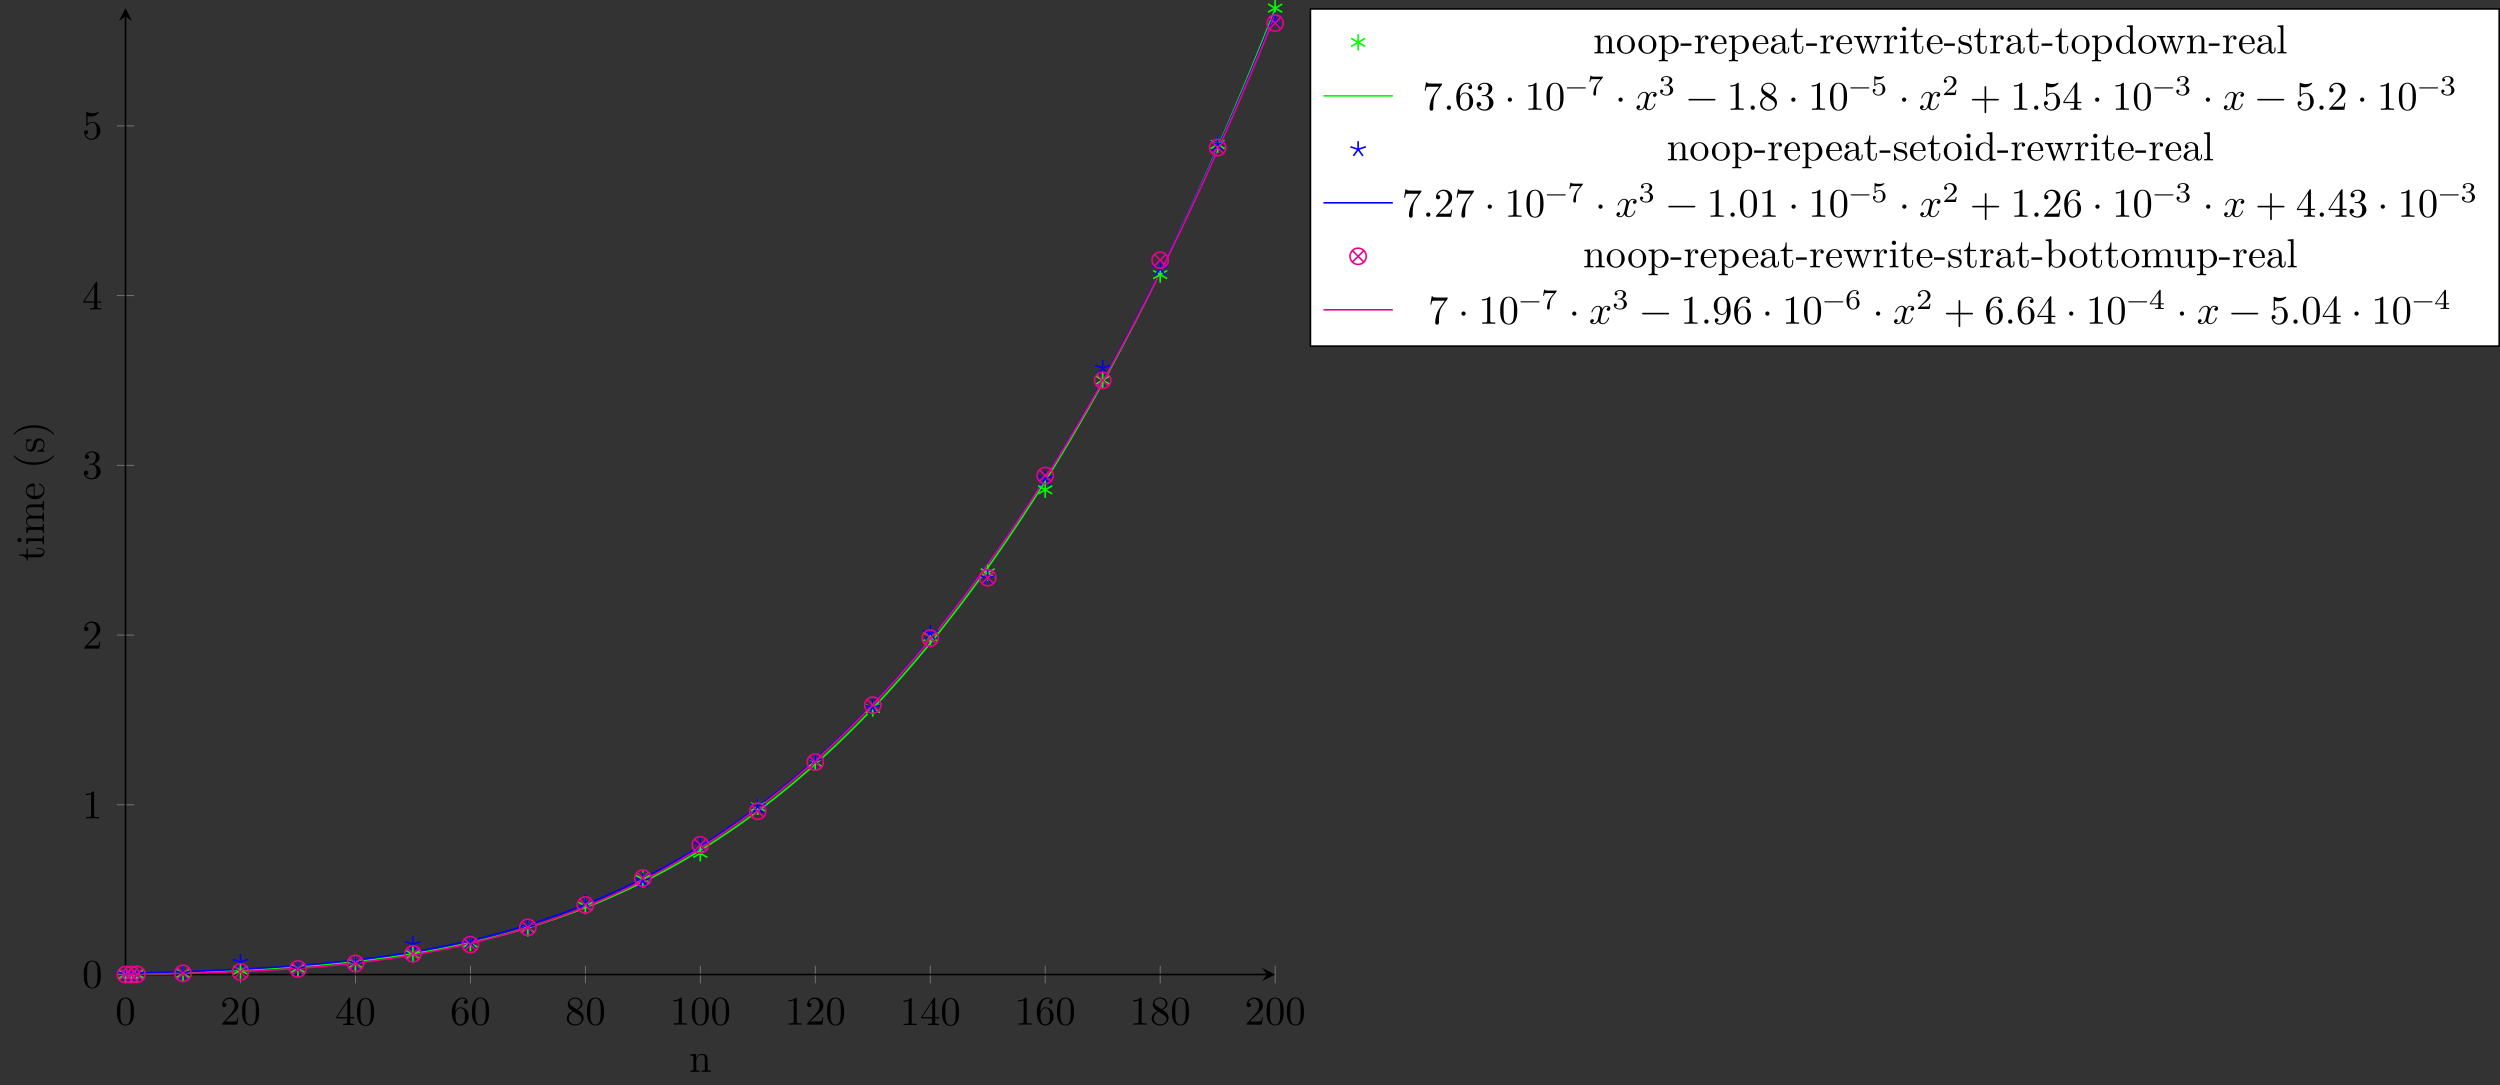 <?xml version="1.0" encoding="UTF-8"?>
<svg xmlns="http://www.w3.org/2000/svg" xmlns:xlink="http://www.w3.org/1999/xlink" width="612.577pt" height="265.963pt" viewBox="0 0 612.577 265.963" version="1.1">
<rect x="0" y="0" width="612.577" height="265.963" fill="#333333" stroke="none"/>
<defs>
<g>
<symbol overflow="visible" id="glyph0-0">
<path style="stroke:none;" d=""/>
</symbol>
<symbol overflow="visible" id="glyph0-1">
<path style="stroke:none;" d="M 4.578 -3.188 C 4.578 -3.984 4.531 -4.781 4.188 -5.516 C 3.734 -6.484 2.906 -6.641 2.5 -6.641 C 1.891 -6.641 1.172 -6.375 0.75 -5.453 C 0.438 -4.766 0.391 -3.984 0.391 -3.188 C 0.391 -2.438 0.422 -1.547 0.844 -0.781 C 1.266 0.016 2 0.219 2.484 0.219 C 3.016 0.219 3.781 0.016 4.219 -0.938 C 4.531 -1.625 4.578 -2.406 4.578 -3.188 Z M 3.766 -3.312 C 3.766 -2.562 3.766 -1.891 3.656 -1.25 C 3.5 -0.297 2.938 0 2.484 0 C 2.094 0 1.5 -0.25 1.328 -1.203 C 1.219 -1.797 1.219 -2.719 1.219 -3.312 C 1.219 -3.953 1.219 -4.609 1.297 -5.141 C 1.484 -6.328 2.234 -6.422 2.484 -6.422 C 2.812 -6.422 3.469 -6.234 3.656 -5.25 C 3.766 -4.688 3.766 -3.938 3.766 -3.312 Z M 3.766 -3.312 "/>
</symbol>
<symbol overflow="visible" id="glyph0-2">
<path style="stroke:none;" d="M 4.469 -1.734 L 4.234 -1.734 C 4.172 -1.438 4.109 -1 4 -0.844 C 3.938 -0.766 3.281 -0.766 3.062 -0.766 L 1.266 -0.766 L 2.328 -1.797 C 3.875 -3.172 4.469 -3.703 4.469 -4.703 C 4.469 -5.844 3.578 -6.641 2.359 -6.641 C 1.234 -6.641 0.5 -5.719 0.5 -4.828 C 0.5 -4.281 1 -4.281 1.031 -4.281 C 1.203 -4.281 1.547 -4.391 1.547 -4.812 C 1.547 -5.062 1.359 -5.328 1.016 -5.328 C 0.938 -5.328 0.922 -5.328 0.891 -5.312 C 1.109 -5.969 1.656 -6.328 2.234 -6.328 C 3.141 -6.328 3.562 -5.516 3.562 -4.703 C 3.562 -3.906 3.078 -3.125 2.516 -2.5 L 0.609 -0.375 C 0.5 -0.266 0.5 -0.234 0.5 0 L 4.203 0 Z M 4.469 -1.734 "/>
</symbol>
<symbol overflow="visible" id="glyph0-3">
<path style="stroke:none;" d="M 4.688 -1.641 L 4.688 -1.953 L 3.703 -1.953 L 3.703 -6.484 C 3.703 -6.688 3.703 -6.75 3.531 -6.75 C 3.453 -6.75 3.422 -6.75 3.344 -6.625 L 0.281 -1.953 L 0.281 -1.641 L 2.938 -1.641 L 2.938 -0.781 C 2.938 -0.422 2.906 -0.312 2.172 -0.312 L 1.969 -0.312 L 1.969 0 C 2.375 -0.031 2.891 -0.031 3.312 -0.031 C 3.734 -0.031 4.25 -0.031 4.672 0 L 4.672 -0.312 L 4.453 -0.312 C 3.719 -0.312 3.703 -0.422 3.703 -0.781 L 3.703 -1.641 Z M 2.984 -1.953 L 0.562 -1.953 L 2.984 -5.672 Z M 2.984 -1.953 "/>
</symbol>
<symbol overflow="visible" id="glyph0-4">
<path style="stroke:none;" d="M 4.562 -2.031 C 4.562 -3.297 3.672 -4.25 2.562 -4.25 C 1.891 -4.25 1.516 -3.75 1.312 -3.266 L 1.312 -3.516 C 1.312 -6.031 2.547 -6.391 3.062 -6.391 C 3.297 -6.391 3.719 -6.328 3.938 -5.984 C 3.781 -5.984 3.391 -5.984 3.391 -5.547 C 3.391 -5.234 3.625 -5.078 3.844 -5.078 C 4 -5.078 4.312 -5.172 4.312 -5.562 C 4.312 -6.156 3.875 -6.641 3.047 -6.641 C 1.766 -6.641 0.422 -5.359 0.422 -3.156 C 0.422 -0.484 1.578 0.219 2.5 0.219 C 3.609 0.219 4.562 -0.719 4.562 -2.031 Z M 3.656 -2.047 C 3.656 -1.562 3.656 -1.062 3.484 -0.703 C 3.188 -0.109 2.734 -0.062 2.5 -0.062 C 1.875 -0.062 1.578 -0.656 1.516 -0.812 C 1.328 -1.281 1.328 -2.078 1.328 -2.25 C 1.328 -3.031 1.656 -4.031 2.547 -4.031 C 2.719 -4.031 3.172 -4.031 3.484 -3.406 C 3.656 -3.047 3.656 -2.531 3.656 -2.047 Z M 3.656 -2.047 "/>
</symbol>
<symbol overflow="visible" id="glyph0-5">
<path style="stroke:none;" d="M 4.562 -1.672 C 4.562 -2.031 4.453 -2.484 4.062 -2.906 C 3.875 -3.109 3.719 -3.203 3.078 -3.609 C 3.797 -3.984 4.281 -4.5 4.281 -5.156 C 4.281 -6.078 3.406 -6.641 2.5 -6.641 C 1.5 -6.641 0.688 -5.906 0.688 -4.969 C 0.688 -4.797 0.703 -4.344 1.125 -3.875 C 1.234 -3.766 1.609 -3.516 1.859 -3.344 C 1.281 -3.047 0.422 -2.5 0.422 -1.5 C 0.422 -0.453 1.438 0.219 2.484 0.219 C 3.609 0.219 4.562 -0.609 4.562 -1.672 Z M 3.844 -5.156 C 3.844 -4.578 3.453 -4.109 2.859 -3.766 L 1.625 -4.562 C 1.172 -4.859 1.125 -5.188 1.125 -5.359 C 1.125 -5.969 1.781 -6.391 2.484 -6.391 C 3.203 -6.391 3.844 -5.875 3.844 -5.156 Z M 4.062 -1.312 C 4.062 -0.578 3.312 -0.062 2.5 -0.062 C 1.641 -0.062 0.922 -0.672 0.922 -1.5 C 0.922 -2.078 1.234 -2.719 2.078 -3.188 L 3.312 -2.406 C 3.594 -2.219 4.062 -1.922 4.062 -1.312 Z M 4.062 -1.312 "/>
</symbol>
<symbol overflow="visible" id="glyph0-6">
<path style="stroke:none;" d="M 4.172 0 L 4.172 -0.312 L 3.859 -0.312 C 2.953 -0.312 2.938 -0.422 2.938 -0.781 L 2.938 -6.375 C 2.938 -6.625 2.938 -6.641 2.703 -6.641 C 2.078 -6 1.203 -6 0.891 -6 L 0.891 -5.688 C 1.094 -5.688 1.672 -5.688 2.188 -5.953 L 2.188 -0.781 C 2.188 -0.422 2.156 -0.312 1.266 -0.312 L 0.953 -0.312 L 0.953 0 C 1.297 -0.031 2.156 -0.031 2.562 -0.031 C 2.953 -0.031 3.828 -0.031 4.172 0 Z M 4.172 0 "/>
</symbol>
<symbol overflow="visible" id="glyph0-7">
<path style="stroke:none;" d="M 4.562 -1.703 C 4.562 -2.516 3.922 -3.297 2.891 -3.516 C 3.703 -3.781 4.281 -4.469 4.281 -5.266 C 4.281 -6.078 3.406 -6.641 2.453 -6.641 C 1.453 -6.641 0.688 -6.047 0.688 -5.281 C 0.688 -4.953 0.906 -4.766 1.203 -4.766 C 1.5 -4.766 1.703 -4.984 1.703 -5.281 C 1.703 -5.766 1.234 -5.766 1.094 -5.766 C 1.391 -6.266 2.047 -6.391 2.406 -6.391 C 2.828 -6.391 3.375 -6.172 3.375 -5.281 C 3.375 -5.156 3.344 -4.578 3.094 -4.141 C 2.797 -3.656 2.453 -3.625 2.203 -3.625 C 2.125 -3.609 1.891 -3.594 1.812 -3.594 C 1.734 -3.578 1.672 -3.562 1.672 -3.469 C 1.672 -3.359 1.734 -3.359 1.906 -3.359 L 2.344 -3.359 C 3.156 -3.359 3.531 -2.688 3.531 -1.703 C 3.531 -0.344 2.844 -0.062 2.406 -0.062 C 1.969 -0.062 1.219 -0.234 0.875 -0.812 C 1.219 -0.766 1.531 -0.984 1.531 -1.359 C 1.531 -1.719 1.266 -1.922 0.984 -1.922 C 0.734 -1.922 0.422 -1.781 0.422 -1.344 C 0.422 -0.438 1.344 0.219 2.438 0.219 C 3.656 0.219 4.562 -0.688 4.562 -1.703 Z M 4.562 -1.703 "/>
</symbol>
<symbol overflow="visible" id="glyph0-8">
<path style="stroke:none;" d="M 4.469 -2 C 4.469 -3.188 3.656 -4.188 2.578 -4.188 C 2.109 -4.188 1.672 -4.031 1.312 -3.672 L 1.312 -5.625 C 1.516 -5.562 1.844 -5.5 2.156 -5.5 C 3.391 -5.5 4.094 -6.406 4.094 -6.531 C 4.094 -6.594 4.062 -6.641 3.984 -6.641 C 3.984 -6.641 3.953 -6.641 3.906 -6.609 C 3.703 -6.516 3.219 -6.312 2.547 -6.312 C 2.156 -6.312 1.688 -6.391 1.219 -6.594 C 1.141 -6.625 1.109 -6.625 1.109 -6.625 C 1 -6.625 1 -6.547 1 -6.391 L 1 -3.438 C 1 -3.266 1 -3.188 1.141 -3.188 C 1.219 -3.188 1.234 -3.203 1.281 -3.266 C 1.391 -3.422 1.75 -3.969 2.562 -3.969 C 3.078 -3.969 3.328 -3.516 3.406 -3.328 C 3.562 -2.953 3.594 -2.578 3.594 -2.078 C 3.594 -1.719 3.594 -1.125 3.344 -0.703 C 3.109 -0.312 2.734 -0.062 2.281 -0.062 C 1.562 -0.062 0.984 -0.594 0.812 -1.172 C 0.844 -1.172 0.875 -1.156 0.984 -1.156 C 1.312 -1.156 1.484 -1.406 1.484 -1.641 C 1.484 -1.891 1.312 -2.141 0.984 -2.141 C 0.844 -2.141 0.5 -2.062 0.5 -1.609 C 0.5 -0.75 1.188 0.219 2.297 0.219 C 3.453 0.219 4.469 -0.734 4.469 -2 Z M 4.469 -2 "/>
</symbol>
<symbol overflow="visible" id="glyph0-9">
<path style="stroke:none;" d="M 4.828 -6.422 L 2.406 -6.422 C 1.203 -6.422 1.172 -6.547 1.141 -6.734 L 0.891 -6.734 L 0.562 -4.688 L 0.812 -4.688 C 0.844 -4.844 0.922 -5.469 1.062 -5.594 C 1.125 -5.656 1.906 -5.656 2.031 -5.656 L 4.094 -5.656 L 2.984 -4.078 C 2.078 -2.734 1.75 -1.344 1.75 -0.328 C 1.75 -0.234 1.75 0.219 2.219 0.219 C 2.672 0.219 2.672 -0.234 2.672 -0.328 L 2.672 -0.844 C 2.672 -1.391 2.703 -1.938 2.781 -2.469 C 2.828 -2.703 2.953 -3.562 3.406 -4.172 L 4.75 -6.078 C 4.828 -6.188 4.828 -6.203 4.828 -6.422 Z M 4.828 -6.422 "/>
</symbol>
<symbol overflow="visible" id="glyph0-10">
<path style="stroke:none;" d="M 1.906 -0.531 C 1.906 -0.812 1.672 -1.062 1.391 -1.062 C 1.094 -1.062 0.859 -0.812 0.859 -0.531 C 0.859 -0.234 1.094 0 1.391 0 C 1.672 0 1.906 -0.234 1.906 -0.531 Z M 1.906 -0.531 "/>
</symbol>
<symbol overflow="visible" id="glyph0-11">
<path style="stroke:none;" d="M 1.906 -2.5 C 1.906 -2.781 1.672 -3.016 1.391 -3.016 C 1.094 -3.016 0.859 -2.781 0.859 -2.5 C 0.859 -2.203 1.094 -1.969 1.391 -1.969 C 1.672 -1.969 1.906 -2.203 1.906 -2.5 Z M 1.906 -2.5 "/>
</symbol>
<symbol overflow="visible" id="glyph0-12">
<path style="stroke:none;" d="M 5.25 -3.75 C 5.25 -4.266 4.672 -4.406 4.328 -4.406 C 3.75 -4.406 3.406 -3.875 3.281 -3.656 C 3.031 -4.312 2.5 -4.406 2.203 -4.406 C 1.172 -4.406 0.594 -3.125 0.594 -2.875 C 0.594 -2.766 0.719 -2.766 0.719 -2.766 C 0.797 -2.766 0.828 -2.797 0.844 -2.875 C 1.188 -3.938 1.844 -4.188 2.188 -4.188 C 2.375 -4.188 2.719 -4.094 2.719 -3.516 C 2.719 -3.203 2.547 -2.547 2.188 -1.141 C 2.031 -0.531 1.672 -0.109 1.234 -0.109 C 1.172 -0.109 0.953 -0.109 0.734 -0.234 C 0.984 -0.297 1.203 -0.5 1.203 -0.781 C 1.203 -1.047 0.984 -1.125 0.844 -1.125 C 0.531 -1.125 0.297 -0.875 0.297 -0.547 C 0.297 -0.094 0.781 0.109 1.219 0.109 C 1.891 0.109 2.25 -0.594 2.266 -0.641 C 2.391 -0.281 2.75 0.109 3.344 0.109 C 4.375 0.109 4.938 -1.172 4.938 -1.422 C 4.938 -1.531 4.859 -1.531 4.828 -1.531 C 4.734 -1.531 4.719 -1.484 4.688 -1.422 C 4.359 -0.344 3.688 -0.109 3.375 -0.109 C 2.984 -0.109 2.828 -0.422 2.828 -0.766 C 2.828 -0.984 2.875 -1.203 2.984 -1.641 L 3.328 -3.016 C 3.391 -3.266 3.625 -4.188 4.312 -4.188 C 4.359 -4.188 4.609 -4.188 4.812 -4.062 C 4.531 -4 4.344 -3.766 4.344 -3.516 C 4.344 -3.359 4.453 -3.172 4.719 -3.172 C 4.938 -3.172 5.25 -3.344 5.25 -3.75 Z M 5.25 -3.75 "/>
</symbol>
<symbol overflow="visible" id="glyph0-13">
<path style="stroke:none;" d="M 7.203 -2.5 C 7.203 -2.609 7.109 -2.688 7 -2.688 L 0.75 -2.688 C 0.641 -2.688 0.562 -2.609 0.562 -2.5 C 0.562 -2.375 0.641 -2.297 0.75 -2.297 L 7 -2.297 C 7.109 -2.297 7.203 -2.375 7.203 -2.5 Z M 7.203 -2.5 "/>
</symbol>
<symbol overflow="visible" id="glyph0-14">
<path style="stroke:none;" d="M 7.203 -2.5 C 7.203 -2.609 7.109 -2.688 7 -2.688 L 4.078 -2.688 L 4.078 -5.609 C 4.078 -5.719 3.984 -5.812 3.875 -5.812 C 3.766 -5.812 3.672 -5.719 3.672 -5.609 L 3.672 -2.688 L 0.75 -2.688 C 0.641 -2.688 0.562 -2.609 0.562 -2.5 C 0.562 -2.375 0.641 -2.297 0.75 -2.297 L 3.672 -2.297 L 3.672 0.625 C 3.672 0.734 3.766 0.828 3.875 0.828 C 3.984 0.828 4.078 0.734 4.078 0.625 L 4.078 -2.297 L 7 -2.297 C 7.109 -2.297 7.203 -2.375 7.203 -2.5 Z M 7.203 -2.5 "/>
</symbol>
<symbol overflow="visible" id="glyph0-15">
<path style="stroke:none;" d="M 4.562 -3.281 C 4.562 -5.969 3.406 -6.641 2.516 -6.641 C 1.969 -6.641 1.484 -6.453 1.062 -6.016 C 0.641 -5.562 0.422 -5.141 0.422 -4.391 C 0.422 -3.156 1.297 -2.172 2.406 -2.172 C 3.016 -2.172 3.422 -2.594 3.656 -3.172 L 3.656 -2.844 C 3.656 -0.516 2.625 -0.062 2.047 -0.062 C 1.875 -0.062 1.328 -0.078 1.062 -0.422 C 1.5 -0.422 1.578 -0.703 1.578 -0.875 C 1.578 -1.188 1.344 -1.328 1.125 -1.328 C 0.969 -1.328 0.672 -1.25 0.672 -0.859 C 0.672 -0.188 1.203 0.219 2.047 0.219 C 3.344 0.219 4.562 -1.141 4.562 -3.281 Z M 3.641 -4.203 C 3.641 -3.375 3.297 -2.406 2.422 -2.406 C 2.266 -2.406 1.797 -2.406 1.5 -3.031 C 1.312 -3.406 1.312 -3.891 1.312 -4.391 C 1.312 -4.922 1.312 -5.391 1.531 -5.766 C 1.797 -6.266 2.172 -6.391 2.516 -6.391 C 2.984 -6.391 3.312 -6.047 3.484 -5.609 C 3.594 -5.281 3.641 -4.656 3.641 -4.203 Z M 3.641 -4.203 "/>
</symbol>
<symbol overflow="visible" id="glyph1-0">
<path style="stroke:none;" d=""/>
</symbol>
<symbol overflow="visible" id="glyph1-1">
<path style="stroke:none;" d="M 5.328 0 L 5.328 -0.312 C 4.812 -0.312 4.562 -0.312 4.562 -0.609 L 4.562 -2.516 C 4.562 -3.375 4.562 -3.672 4.25 -4.031 C 4.109 -4.203 3.781 -4.406 3.203 -4.406 C 2.469 -4.406 2 -3.984 1.719 -3.359 L 1.719 -4.406 L 0.312 -4.297 L 0.312 -3.984 C 1.016 -3.984 1.094 -3.922 1.094 -3.422 L 1.094 -0.75 C 1.094 -0.312 0.984 -0.312 0.312 -0.312 L 0.312 0 L 1.453 -0.031 L 2.562 0 L 2.562 -0.312 C 1.891 -0.312 1.781 -0.312 1.781 -0.75 L 1.781 -2.594 C 1.781 -3.625 2.5 -4.188 3.125 -4.188 C 3.766 -4.188 3.875 -3.656 3.875 -3.078 L 3.875 -0.75 C 3.875 -0.312 3.766 -0.312 3.094 -0.312 L 3.094 0 L 4.219 -0.031 Z M 5.328 0 "/>
</symbol>
<symbol overflow="visible" id="glyph1-2">
<path style="stroke:none;" d="M 4.688 -2.141 C 4.688 -3.406 3.703 -4.469 2.5 -4.469 C 1.25 -4.469 0.281 -3.375 0.281 -2.141 C 0.281 -0.844 1.312 0.109 2.484 0.109 C 3.688 0.109 4.688 -0.875 4.688 -2.141 Z M 3.875 -2.219 C 3.875 -1.859 3.875 -1.312 3.656 -0.875 C 3.422 -0.422 2.984 -0.141 2.5 -0.141 C 2.062 -0.141 1.625 -0.344 1.359 -0.812 C 1.109 -1.25 1.109 -1.859 1.109 -2.219 C 1.109 -2.609 1.109 -3.141 1.344 -3.578 C 1.609 -4.031 2.078 -4.25 2.484 -4.25 C 2.922 -4.25 3.344 -4.031 3.609 -3.594 C 3.875 -3.172 3.875 -2.594 3.875 -2.219 Z M 3.875 -2.219 "/>
</symbol>
<symbol overflow="visible" id="glyph1-3">
<path style="stroke:none;" d="M 5.188 -2.156 C 5.188 -3.422 4.234 -4.406 3.109 -4.406 C 2.328 -4.406 1.906 -3.969 1.719 -3.75 L 1.719 -4.406 L 0.281 -4.297 L 0.281 -3.984 C 0.984 -3.984 1.062 -3.922 1.062 -3.484 L 1.062 1.172 C 1.062 1.625 0.953 1.625 0.281 1.625 L 0.281 1.938 L 1.391 1.906 L 2.516 1.938 L 2.516 1.625 C 1.859 1.625 1.75 1.625 1.75 1.172 L 1.75 -0.594 C 1.797 -0.422 2.219 0.109 2.969 0.109 C 4.156 0.109 5.188 -0.875 5.188 -2.156 Z M 4.359 -2.156 C 4.359 -0.953 3.672 -0.109 2.938 -0.109 C 2.531 -0.109 2.156 -0.312 1.891 -0.719 C 1.75 -0.922 1.75 -0.938 1.75 -1.141 L 1.75 -3.359 C 2.031 -3.875 2.516 -4.156 3.031 -4.156 C 3.766 -4.156 4.359 -3.281 4.359 -2.156 Z M 4.359 -2.156 "/>
</symbol>
<symbol overflow="visible" id="glyph1-4">
<path style="stroke:none;" d="M 2.75 -1.859 L 2.75 -2.438 L 0.109 -2.438 L 0.109 -1.859 Z M 2.75 -1.859 "/>
</symbol>
<symbol overflow="visible" id="glyph1-5">
<path style="stroke:none;" d="M 3.625 -3.797 C 3.625 -4.109 3.312 -4.406 2.891 -4.406 C 2.156 -4.406 1.797 -3.734 1.672 -3.312 L 1.672 -4.406 L 0.281 -4.297 L 0.281 -3.984 C 0.984 -3.984 1.062 -3.922 1.062 -3.422 L 1.062 -0.75 C 1.062 -0.312 0.953 -0.312 0.281 -0.312 L 0.281 0 L 1.422 -0.031 C 1.812 -0.031 2.281 -0.031 2.688 0 L 2.688 -0.312 L 2.469 -0.312 C 1.734 -0.312 1.719 -0.422 1.719 -0.781 L 1.719 -2.312 C 1.719 -3.297 2.141 -4.188 2.891 -4.188 C 2.953 -4.188 2.984 -4.188 3 -4.172 C 2.969 -4.172 2.766 -4.047 2.766 -3.781 C 2.766 -3.516 2.984 -3.359 3.203 -3.359 C 3.375 -3.359 3.625 -3.484 3.625 -3.797 Z M 3.625 -3.797 "/>
</symbol>
<symbol overflow="visible" id="glyph1-6">
<path style="stroke:none;" d="M 4.141 -1.188 C 4.141 -1.281 4.062 -1.312 4 -1.312 C 3.922 -1.312 3.891 -1.25 3.875 -1.172 C 3.531 -0.141 2.625 -0.141 2.531 -0.141 C 2.031 -0.141 1.641 -0.438 1.406 -0.812 C 1.109 -1.281 1.109 -1.938 1.109 -2.297 L 3.891 -2.297 C 4.109 -2.297 4.141 -2.297 4.141 -2.516 C 4.141 -3.5 3.594 -4.469 2.359 -4.469 C 1.203 -4.469 0.281 -3.438 0.281 -2.188 C 0.281 -0.859 1.328 0.109 2.469 0.109 C 3.688 0.109 4.141 -1 4.141 -1.188 Z M 3.484 -2.516 L 1.109 -2.516 C 1.172 -4 2.016 -4.25 2.359 -4.25 C 3.375 -4.25 3.484 -2.906 3.484 -2.516 Z M 3.484 -2.516 "/>
</symbol>
<symbol overflow="visible" id="glyph1-7">
<path style="stroke:none;" d="M 4.812 -0.891 L 4.812 -1.453 L 4.562 -1.453 L 4.562 -0.891 C 4.562 -0.312 4.312 -0.25 4.203 -0.25 C 3.875 -0.25 3.844 -0.703 3.844 -0.75 L 3.844 -2.734 C 3.844 -3.156 3.844 -3.547 3.484 -3.922 C 3.094 -4.312 2.594 -4.469 2.109 -4.469 C 1.297 -4.469 0.609 -4 0.609 -3.344 C 0.609 -3.047 0.812 -2.875 1.062 -2.875 C 1.344 -2.875 1.531 -3.078 1.531 -3.328 C 1.531 -3.453 1.469 -3.781 1.016 -3.781 C 1.281 -4.141 1.781 -4.25 2.094 -4.25 C 2.578 -4.25 3.156 -3.859 3.156 -2.969 L 3.156 -2.609 C 2.641 -2.578 1.938 -2.547 1.312 -2.25 C 0.562 -1.906 0.312 -1.391 0.312 -0.953 C 0.312 -0.141 1.281 0.109 1.906 0.109 C 2.578 0.109 3.031 -0.297 3.219 -0.75 C 3.266 -0.359 3.531 0.062 4 0.062 C 4.203 0.062 4.812 -0.078 4.812 -0.891 Z M 3.156 -1.391 C 3.156 -0.453 2.438 -0.109 1.984 -0.109 C 1.5 -0.109 1.094 -0.453 1.094 -0.953 C 1.094 -1.5 1.5 -2.328 3.156 -2.391 Z M 3.156 -1.391 "/>
</symbol>
<symbol overflow="visible" id="glyph1-8">
<path style="stroke:none;" d="M 3.312 -1.234 L 3.312 -1.797 L 3.062 -1.797 L 3.062 -1.25 C 3.062 -0.516 2.766 -0.141 2.391 -0.141 C 1.719 -0.141 1.719 -1.047 1.719 -1.219 L 1.719 -3.984 L 3.156 -3.984 L 3.156 -4.297 L 1.719 -4.297 L 1.719 -6.125 L 1.469 -6.125 C 1.469 -5.312 1.172 -4.25 0.188 -4.203 L 0.188 -3.984 L 1.031 -3.984 L 1.031 -1.234 C 1.031 -0.016 1.969 0.109 2.328 0.109 C 3.031 0.109 3.312 -0.594 3.312 -1.234 Z M 3.312 -1.234 "/>
</symbol>
<symbol overflow="visible" id="glyph1-9">
<path style="stroke:none;" d="M 7.016 -3.984 L 7.016 -4.297 C 6.781 -4.281 6.5 -4.266 6.281 -4.266 L 5.359 -4.297 L 5.359 -3.984 C 5.719 -3.984 5.938 -3.797 5.938 -3.516 C 5.938 -3.453 5.938 -3.422 5.875 -3.297 L 4.969 -0.75 L 3.984 -3.531 C 3.953 -3.656 3.938 -3.672 3.938 -3.719 C 3.938 -3.984 4.328 -3.984 4.531 -3.984 L 4.531 -4.297 L 3.484 -4.266 C 3.188 -4.266 2.906 -4.281 2.609 -4.297 L 2.609 -3.984 C 2.969 -3.984 3.125 -3.969 3.234 -3.844 C 3.281 -3.781 3.391 -3.484 3.453 -3.297 L 2.609 -0.875 L 1.656 -3.531 C 1.609 -3.656 1.609 -3.672 1.609 -3.719 C 1.609 -3.984 2 -3.984 2.188 -3.984 L 2.188 -4.297 L 1.109 -4.266 L 0.172 -4.297 L 0.172 -3.984 C 0.672 -3.984 0.797 -3.953 0.922 -3.641 L 2.172 -0.109 C 2.219 0.031 2.25 0.109 2.375 0.109 C 2.516 0.109 2.531 0.047 2.578 -0.094 L 3.594 -2.906 L 4.609 -0.078 C 4.641 0.031 4.672 0.109 4.812 0.109 C 4.938 0.109 4.969 0.016 5 -0.078 L 6.172 -3.344 C 6.344 -3.844 6.656 -3.984 7.016 -3.984 Z M 7.016 -3.984 "/>
</symbol>
<symbol overflow="visible" id="glyph1-10">
<path style="stroke:none;" d="M 2.469 0 L 2.469 -0.312 C 1.797 -0.312 1.766 -0.359 1.766 -0.75 L 1.766 -4.406 L 0.375 -4.297 L 0.375 -3.984 C 1.016 -3.984 1.109 -3.922 1.109 -3.438 L 1.109 -0.75 C 1.109 -0.312 1 -0.312 0.328 -0.312 L 0.328 0 L 1.422 -0.031 C 1.781 -0.031 2.125 -0.016 2.469 0 Z M 1.906 -6.016 C 1.906 -6.297 1.688 -6.547 1.391 -6.547 C 1.047 -6.547 0.844 -6.266 0.844 -6.016 C 0.844 -5.75 1.078 -5.5 1.375 -5.5 C 1.719 -5.5 1.906 -5.766 1.906 -6.016 Z M 1.906 -6.016 "/>
</symbol>
<symbol overflow="visible" id="glyph1-11">
<path style="stroke:none;" d="M 3.594 -1.281 C 3.594 -1.797 3.297 -2.109 3.172 -2.219 C 2.844 -2.547 2.453 -2.625 2.031 -2.703 C 1.469 -2.812 0.812 -2.938 0.812 -3.516 C 0.812 -3.875 1.062 -4.281 1.922 -4.281 C 3.016 -4.281 3.078 -3.375 3.094 -3.078 C 3.094 -2.984 3.203 -2.984 3.203 -2.984 C 3.344 -2.984 3.344 -3.031 3.344 -3.219 L 3.344 -4.234 C 3.344 -4.391 3.344 -4.469 3.234 -4.469 C 3.188 -4.469 3.156 -4.469 3.031 -4.344 C 3 -4.312 2.906 -4.219 2.859 -4.188 C 2.484 -4.469 2.078 -4.469 1.922 -4.469 C 0.703 -4.469 0.328 -3.797 0.328 -3.234 C 0.328 -2.891 0.484 -2.609 0.75 -2.391 C 1.078 -2.141 1.359 -2.078 2.078 -1.938 C 2.297 -1.891 3.109 -1.734 3.109 -1.016 C 3.109 -0.516 2.766 -0.109 1.984 -0.109 C 1.141 -0.109 0.781 -0.672 0.594 -1.531 C 0.562 -1.656 0.562 -1.688 0.453 -1.688 C 0.328 -1.688 0.328 -1.625 0.328 -1.453 L 0.328 -0.125 C 0.328 0.047 0.328 0.109 0.438 0.109 C 0.484 0.109 0.5 0.094 0.688 -0.094 C 0.703 -0.109 0.703 -0.125 0.891 -0.312 C 1.328 0.094 1.781 0.109 1.984 0.109 C 3.125 0.109 3.594 -0.562 3.594 -1.281 Z M 3.594 -1.281 "/>
</symbol>
<symbol overflow="visible" id="glyph1-12">
<path style="stroke:none;" d="M 5.25 0 L 5.25 -0.312 C 4.562 -0.312 4.469 -0.375 4.469 -0.875 L 4.469 -6.922 L 3.047 -6.812 L 3.047 -6.5 C 3.734 -6.5 3.812 -6.438 3.812 -5.938 L 3.812 -3.781 C 3.531 -4.141 3.094 -4.406 2.562 -4.406 C 1.391 -4.406 0.344 -3.422 0.344 -2.141 C 0.344 -0.875 1.312 0.109 2.453 0.109 C 3.094 0.109 3.531 -0.234 3.781 -0.547 L 3.781 0.109 Z M 3.781 -1.172 C 3.781 -1 3.781 -0.984 3.672 -0.812 C 3.375 -0.328 2.938 -0.109 2.5 -0.109 C 2.047 -0.109 1.688 -0.375 1.453 -0.75 C 1.203 -1.156 1.172 -1.719 1.172 -2.141 C 1.172 -2.5 1.188 -3.094 1.469 -3.547 C 1.688 -3.859 2.062 -4.188 2.609 -4.188 C 2.953 -4.188 3.375 -4.031 3.672 -3.594 C 3.781 -3.422 3.781 -3.406 3.781 -3.219 Z M 3.781 -1.172 "/>
</symbol>
<symbol overflow="visible" id="glyph1-13">
<path style="stroke:none;" d="M 2.547 0 L 2.547 -0.312 C 1.875 -0.312 1.766 -0.312 1.766 -0.75 L 1.766 -6.922 L 0.328 -6.812 L 0.328 -6.5 C 1.031 -6.5 1.109 -6.438 1.109 -5.938 L 1.109 -0.75 C 1.109 -0.312 1 -0.312 0.328 -0.312 L 0.328 0 L 1.438 -0.031 Z M 2.547 0 "/>
</symbol>
<symbol overflow="visible" id="glyph1-14">
<path style="stroke:none;" d="M 5.188 -2.156 C 5.188 -3.422 4.219 -4.406 3.078 -4.406 C 2.297 -4.406 1.875 -3.938 1.719 -3.766 L 1.719 -6.922 L 0.281 -6.812 L 0.281 -6.5 C 0.984 -6.5 1.062 -6.438 1.062 -5.938 L 1.062 0 L 1.312 0 L 1.672 -0.625 C 1.812 -0.391 2.234 0.109 2.969 0.109 C 4.156 0.109 5.188 -0.875 5.188 -2.156 Z M 4.359 -2.156 C 4.359 -1.797 4.344 -1.203 4.062 -0.75 C 3.844 -0.438 3.469 -0.109 2.938 -0.109 C 2.484 -0.109 2.125 -0.344 1.891 -0.719 C 1.75 -0.922 1.75 -0.953 1.75 -1.141 L 1.75 -3.188 C 1.75 -3.375 1.75 -3.391 1.859 -3.547 C 2.25 -4.109 2.797 -4.188 3.031 -4.188 C 3.484 -4.188 3.844 -3.922 4.078 -3.547 C 4.344 -3.141 4.359 -2.578 4.359 -2.156 Z M 4.359 -2.156 "/>
</symbol>
<symbol overflow="visible" id="glyph1-15">
<path style="stroke:none;" d="M 8.109 0 L 8.109 -0.312 C 7.594 -0.312 7.344 -0.312 7.328 -0.609 L 7.328 -2.516 C 7.328 -3.375 7.328 -3.672 7.016 -4.031 C 6.875 -4.203 6.547 -4.406 5.969 -4.406 C 5.141 -4.406 4.688 -3.812 4.531 -3.422 C 4.391 -4.297 3.656 -4.406 3.203 -4.406 C 2.469 -4.406 2 -3.984 1.719 -3.359 L 1.719 -4.406 L 0.312 -4.297 L 0.312 -3.984 C 1.016 -3.984 1.094 -3.922 1.094 -3.422 L 1.094 -0.75 C 1.094 -0.312 0.984 -0.312 0.312 -0.312 L 0.312 0 L 1.453 -0.031 L 2.562 0 L 2.562 -0.312 C 1.891 -0.312 1.781 -0.312 1.781 -0.75 L 1.781 -2.594 C 1.781 -3.625 2.5 -4.188 3.125 -4.188 C 3.766 -4.188 3.875 -3.656 3.875 -3.078 L 3.875 -0.75 C 3.875 -0.312 3.766 -0.312 3.094 -0.312 L 3.094 0 L 4.219 -0.031 L 5.328 0 L 5.328 -0.312 C 4.672 -0.312 4.562 -0.312 4.562 -0.75 L 4.562 -2.594 C 4.562 -3.625 5.266 -4.188 5.906 -4.188 C 6.531 -4.188 6.641 -3.656 6.641 -3.078 L 6.641 -0.75 C 6.641 -0.312 6.531 -0.312 5.859 -0.312 L 5.859 0 L 6.984 -0.031 Z M 8.109 0 "/>
</symbol>
<symbol overflow="visible" id="glyph1-16">
<path style="stroke:none;" d="M 5.328 0 L 5.328 -0.312 C 4.641 -0.312 4.562 -0.375 4.562 -0.875 L 4.562 -4.406 L 3.094 -4.297 L 3.094 -3.984 C 3.781 -3.984 3.875 -3.922 3.875 -3.422 L 3.875 -1.656 C 3.875 -0.781 3.391 -0.109 2.656 -0.109 C 1.828 -0.109 1.781 -0.578 1.781 -1.094 L 1.781 -4.406 L 0.312 -4.297 L 0.312 -3.984 C 1.094 -3.984 1.094 -3.953 1.094 -3.078 L 1.094 -1.578 C 1.094 -0.797 1.094 0.109 2.609 0.109 C 3.172 0.109 3.609 -0.172 3.891 -0.781 L 3.891 0.109 Z M 5.328 0 "/>
</symbol>
<symbol overflow="visible" id="glyph2-0">
<path style="stroke:none;" d=""/>
</symbol>
<symbol overflow="visible" id="glyph2-1">
<path style="stroke:none;" d="M -1.234 -3.312 L -1.797 -3.312 L -1.797 -3.062 L -1.25 -3.062 C -0.516 -3.062 -0.141 -2.766 -0.141 -2.391 C -0.141 -1.719 -1.047 -1.719 -1.219 -1.719 L -3.984 -1.719 L -3.984 -3.156 L -4.297 -3.156 L -4.297 -1.719 L -6.125 -1.719 L -6.125 -1.469 C -5.312 -1.469 -4.25 -1.172 -4.203 -0.188 L -3.984 -0.188 L -3.984 -1.031 L -1.234 -1.031 C -0.016 -1.031 0.109 -1.969 0.109 -2.328 C 0.109 -3.031 -0.594 -3.312 -1.234 -3.312 Z M -1.234 -3.312 "/>
</symbol>
<symbol overflow="visible" id="glyph2-2">
<path style="stroke:none;" d="M 0 -2.469 L -0.312 -2.469 C -0.312 -1.797 -0.359 -1.766 -0.75 -1.766 L -4.406 -1.766 L -4.297 -0.375 L -3.984 -0.375 C -3.984 -1.016 -3.922 -1.109 -3.438 -1.109 L -0.75 -1.109 C -0.312 -1.109 -0.312 -1 -0.312 -0.328 L 0 -0.328 L -0.031 -1.422 C -0.031 -1.781 -0.016 -2.125 0 -2.469 Z M -6.016 -1.906 C -6.297 -1.906 -6.547 -1.688 -6.547 -1.391 C -6.547 -1.047 -6.266 -0.844 -6.016 -0.844 C -5.75 -0.844 -5.5 -1.078 -5.5 -1.375 C -5.5 -1.719 -5.766 -1.906 -6.016 -1.906 Z M -6.016 -1.906 "/>
</symbol>
<symbol overflow="visible" id="glyph2-3">
<path style="stroke:none;" d="M 0 -8.109 L -0.312 -8.109 C -0.312 -7.594 -0.312 -7.344 -0.609 -7.328 L -2.516 -7.328 C -3.375 -7.328 -3.672 -7.328 -4.031 -7.016 C -4.203 -6.875 -4.406 -6.547 -4.406 -5.969 C -4.406 -5.141 -3.812 -4.688 -3.422 -4.531 C -4.297 -4.391 -4.406 -3.656 -4.406 -3.203 C -4.406 -2.469 -3.984 -2 -3.359 -1.719 L -4.406 -1.719 L -4.297 -0.312 L -3.984 -0.312 C -3.984 -1.016 -3.922 -1.094 -3.422 -1.094 L -0.75 -1.094 C -0.312 -1.094 -0.312 -0.984 -0.312 -0.312 L 0 -0.312 L -0.031 -1.453 L 0 -2.562 L -0.312 -2.562 C -0.312 -1.891 -0.312 -1.781 -0.75 -1.781 L -2.594 -1.781 C -3.625 -1.781 -4.188 -2.5 -4.188 -3.125 C -4.188 -3.766 -3.656 -3.875 -3.078 -3.875 L -0.75 -3.875 C -0.312 -3.875 -0.312 -3.766 -0.312 -3.094 L 0 -3.094 L -0.031 -4.219 L 0 -5.328 L -0.312 -5.328 C -0.312 -4.672 -0.312 -4.562 -0.75 -4.562 L -2.594 -4.562 C -3.625 -4.562 -4.188 -5.266 -4.188 -5.906 C -4.188 -6.531 -3.656 -6.641 -3.078 -6.641 L -0.75 -6.641 C -0.312 -6.641 -0.312 -6.531 -0.312 -5.859 L 0 -5.859 L -0.031 -6.984 Z M 0 -8.109 "/>
</symbol>
<symbol overflow="visible" id="glyph2-4">
<path style="stroke:none;" d="M -1.188 -4.141 C -1.281 -4.141 -1.312 -4.062 -1.312 -4 C -1.312 -3.922 -1.25 -3.891 -1.172 -3.875 C -0.141 -3.531 -0.141 -2.625 -0.141 -2.531 C -0.141 -2.031 -0.438 -1.641 -0.812 -1.406 C -1.281 -1.109 -1.938 -1.109 -2.297 -1.109 L -2.297 -3.891 C -2.297 -4.109 -2.297 -4.141 -2.516 -4.141 C -3.5 -4.141 -4.469 -3.594 -4.469 -2.359 C -4.469 -1.203 -3.438 -0.281 -2.188 -0.281 C -0.859 -0.281 0.109 -1.328 0.109 -2.469 C 0.109 -3.688 -1 -4.141 -1.188 -4.141 Z M -2.516 -3.484 L -2.516 -1.109 C -4 -1.172 -4.25 -2.016 -4.25 -2.359 C -4.25 -3.375 -2.906 -3.484 -2.516 -3.484 Z M -2.516 -3.484 "/>
</symbol>
<symbol overflow="visible" id="glyph2-5">
<path style="stroke:none;" d="M 2.391 -3.297 C 2.359 -3.297 2.344 -3.297 2.172 -3.125 C 0.922 -1.891 -0.969 -1.562 -2.5 -1.562 C -4.234 -1.562 -5.969 -1.938 -7.203 -3.172 C -7.328 -3.297 -7.344 -3.297 -7.375 -3.297 C -7.453 -3.297 -7.484 -3.266 -7.484 -3.203 C -7.484 -3.094 -6.797 -2.203 -5.531 -1.609 C -4.438 -1.109 -3.328 -0.984 -2.5 -0.984 C -1.719 -0.984 -0.516 -1.094 0.625 -1.641 C 1.844 -2.25 2.5 -3.094 2.5 -3.203 C 2.5 -3.266 2.469 -3.297 2.391 -3.297 Z M 2.391 -3.297 "/>
</symbol>
<symbol overflow="visible" id="glyph2-6">
<path style="stroke:none;" d="M -1.281 -3.594 C -1.797 -3.594 -2.109 -3.297 -2.219 -3.172 C -2.547 -2.844 -2.625 -2.453 -2.703 -2.031 C -2.812 -1.469 -2.938 -0.812 -3.516 -0.812 C -3.875 -0.812 -4.281 -1.062 -4.281 -1.922 C -4.281 -3.016 -3.375 -3.078 -3.078 -3.094 C -2.984 -3.094 -2.984 -3.203 -2.984 -3.203 C -2.984 -3.344 -3.031 -3.344 -3.219 -3.344 L -4.234 -3.344 C -4.391 -3.344 -4.469 -3.344 -4.469 -3.234 C -4.469 -3.188 -4.469 -3.156 -4.344 -3.031 C -4.312 -3 -4.219 -2.906 -4.188 -2.859 C -4.469 -2.484 -4.469 -2.078 -4.469 -1.922 C -4.469 -0.703 -3.797 -0.328 -3.234 -0.328 C -2.891 -0.328 -2.609 -0.484 -2.391 -0.75 C -2.141 -1.078 -2.078 -1.359 -1.938 -2.078 C -1.891 -2.297 -1.734 -3.109 -1.016 -3.109 C -0.516 -3.109 -0.109 -2.766 -0.109 -1.984 C -0.109 -1.141 -0.672 -0.781 -1.531 -0.594 C -1.656 -0.562 -1.688 -0.562 -1.688 -0.453 C -1.688 -0.328 -1.625 -0.328 -1.453 -0.328 L -0.125 -0.328 C 0.047 -0.328 0.109 -0.328 0.109 -0.438 C 0.109 -0.484 0.094 -0.5 -0.094 -0.688 C -0.109 -0.703 -0.125 -0.703 -0.312 -0.891 C 0.094 -1.328 0.109 -1.781 0.109 -1.984 C 0.109 -3.125 -0.562 -3.594 -1.281 -3.594 Z M -1.281 -3.594 "/>
</symbol>
<symbol overflow="visible" id="glyph2-7">
<path style="stroke:none;" d="M -2.5 -2.875 C -3.266 -2.875 -4.469 -2.766 -5.609 -2.219 C -6.828 -1.625 -7.484 -0.766 -7.484 -0.672 C -7.484 -0.609 -7.438 -0.562 -7.375 -0.562 C -7.344 -0.562 -7.328 -0.562 -7.141 -0.75 C -6.156 -1.734 -4.578 -2.297 -2.5 -2.297 C -0.781 -2.297 0.969 -1.938 2.219 -0.703 C 2.344 -0.562 2.359 -0.562 2.391 -0.562 C 2.453 -0.562 2.5 -0.609 2.5 -0.672 C 2.5 -0.766 1.812 -1.672 0.547 -2.25 C -0.547 -2.766 -1.656 -2.875 -2.5 -2.875 Z M -2.5 -2.875 "/>
</symbol>
<symbol overflow="visible" id="glyph3-0">
<path style="stroke:none;" d=""/>
</symbol>
<symbol overflow="visible" id="glyph3-1">
<path style="stroke:none;" d="M 5.047 -1.75 C 5.047 -1.828 4.984 -1.891 4.906 -1.891 L 0.531 -1.891 C 0.453 -1.891 0.391 -1.828 0.391 -1.75 C 0.391 -1.672 0.453 -1.609 0.531 -1.609 L 4.906 -1.609 C 4.984 -1.609 5.047 -1.672 5.047 -1.75 Z M 5.047 -1.75 "/>
</symbol>
<symbol overflow="visible" id="glyph3-2">
<path style="stroke:none;" d="M 3.812 -4.5 L 1.984 -4.5 C 1.703 -4.5 1.625 -4.5 1.375 -4.531 C 1 -4.547 0.984 -4.609 0.969 -4.719 L 0.734 -4.719 L 0.484 -3.234 L 0.719 -3.234 C 0.734 -3.328 0.812 -3.797 0.922 -3.859 C 0.984 -3.906 1.547 -3.906 1.641 -3.906 L 3.172 -3.906 L 2.438 -2.984 C 1.531 -1.781 1.453 -0.672 1.453 -0.266 C 1.453 -0.188 1.453 0.141 1.781 0.141 C 2.109 0.141 2.109 -0.172 2.109 -0.266 L 2.109 -0.547 C 2.109 -1.906 2.391 -2.516 2.688 -2.906 L 3.734 -4.219 C 3.812 -4.297 3.812 -4.312 3.812 -4.5 Z M 3.812 -4.5 "/>
</symbol>
<symbol overflow="visible" id="glyph3-3">
<path style="stroke:none;" d="M 3.594 -1.203 C 3.594 -1.75 3.141 -2.297 2.375 -2.453 C 3.109 -2.719 3.375 -3.25 3.375 -3.672 C 3.375 -4.219 2.734 -4.641 1.969 -4.641 C 1.188 -4.641 0.594 -4.266 0.594 -3.703 C 0.594 -3.469 0.75 -3.328 0.953 -3.328 C 1.172 -3.328 1.312 -3.5 1.312 -3.688 C 1.312 -3.891 1.172 -4.031 0.953 -4.047 C 1.203 -4.359 1.688 -4.438 1.938 -4.438 C 2.25 -4.438 2.703 -4.281 2.703 -3.672 C 2.703 -3.375 2.594 -3.062 2.422 -2.844 C 2.188 -2.578 1.984 -2.562 1.641 -2.547 C 1.469 -2.531 1.453 -2.531 1.422 -2.516 C 1.422 -2.516 1.344 -2.5 1.344 -2.438 C 1.344 -2.328 1.406 -2.328 1.531 -2.328 L 1.906 -2.328 C 2.453 -2.328 2.844 -1.953 2.844 -1.203 C 2.844 -0.344 2.344 -0.078 1.938 -0.078 C 1.656 -0.078 1.047 -0.156 0.75 -0.578 C 1.078 -0.594 1.156 -0.812 1.156 -0.969 C 1.156 -1.188 0.984 -1.344 0.766 -1.344 C 0.578 -1.344 0.375 -1.234 0.375 -0.938 C 0.375 -0.281 1.109 0.141 1.953 0.141 C 2.922 0.141 3.594 -0.516 3.594 -1.203 Z M 3.594 -1.203 "/>
</symbol>
<symbol overflow="visible" id="glyph3-4">
<path style="stroke:none;" d="M 3.531 -1.406 C 3.531 -2.188 2.922 -2.922 2.062 -2.922 C 1.75 -2.922 1.391 -2.844 1.078 -2.578 L 1.078 -3.891 C 1.438 -3.812 1.641 -3.812 1.766 -3.812 C 2.688 -3.812 3.234 -4.438 3.234 -4.547 C 3.234 -4.609 3.172 -4.641 3.141 -4.641 C 3.141 -4.641 3.109 -4.641 3.094 -4.609 C 2.922 -4.547 2.547 -4.422 2.031 -4.422 C 1.844 -4.422 1.469 -4.422 1.016 -4.609 C 0.938 -4.641 0.922 -4.641 0.922 -4.641 C 0.828 -4.641 0.828 -4.562 0.828 -4.453 L 0.828 -2.391 C 0.828 -2.266 0.828 -2.188 0.938 -2.188 C 1 -2.188 1.016 -2.203 1.078 -2.281 C 1.391 -2.672 1.812 -2.719 2.047 -2.719 C 2.469 -2.719 2.656 -2.391 2.703 -2.328 C 2.828 -2.109 2.859 -1.844 2.859 -1.438 C 2.859 -1.219 2.859 -0.812 2.656 -0.5 C 2.484 -0.25 2.172 -0.078 1.844 -0.078 C 1.391 -0.078 0.922 -0.328 0.734 -0.797 C 1 -0.781 1.141 -0.953 1.141 -1.141 C 1.141 -1.438 0.875 -1.5 0.797 -1.5 C 0.797 -1.5 0.438 -1.5 0.438 -1.125 C 0.438 -0.484 1.016 0.141 1.844 0.141 C 2.75 0.141 3.531 -0.531 3.531 -1.406 Z M 3.531 -1.406 "/>
</symbol>
<symbol overflow="visible" id="glyph3-5">
<path style="stroke:none;" d="M 3.531 -1.266 L 3.297 -1.266 C 3.266 -1.125 3.203 -0.703 3.109 -0.641 C 3.047 -0.594 2.516 -0.594 2.422 -0.594 L 1.125 -0.594 C 1.859 -1.25 2.109 -1.438 2.531 -1.766 C 3.047 -2.172 3.531 -2.609 3.531 -3.281 C 3.531 -4.125 2.781 -4.641 1.891 -4.641 C 1.031 -4.641 0.438 -4.031 0.438 -3.391 C 0.438 -3.031 0.734 -3 0.812 -3 C 0.984 -3 1.188 -3.109 1.188 -3.359 C 1.188 -3.5 1.125 -3.734 0.766 -3.734 C 0.984 -4.234 1.453 -4.391 1.781 -4.391 C 2.484 -4.391 2.844 -3.844 2.844 -3.281 C 2.844 -2.672 2.422 -2.188 2.188 -1.938 L 0.516 -0.266 C 0.438 -0.203 0.438 -0.203 0.438 0 L 3.312 0 Z M 3.531 -1.266 "/>
</symbol>
<symbol overflow="visible" id="glyph3-6">
<path style="stroke:none;" d="M 3.594 -1.422 C 3.594 -2.312 2.891 -2.969 2.062 -2.969 C 1.516 -2.969 1.203 -2.594 1.047 -2.281 C 1.047 -2.859 1.094 -3.375 1.359 -3.797 C 1.594 -4.172 1.984 -4.438 2.422 -4.438 C 2.641 -4.438 2.906 -4.375 3.047 -4.188 C 2.875 -4.172 2.734 -4.062 2.734 -3.859 C 2.734 -3.688 2.844 -3.531 3.062 -3.531 C 3.266 -3.531 3.391 -3.672 3.391 -3.875 C 3.391 -4.281 3.094 -4.641 2.406 -4.641 C 1.406 -4.641 0.375 -3.719 0.375 -2.219 C 0.375 -0.406 1.234 0.141 2 0.141 C 2.844 0.141 3.594 -0.516 3.594 -1.422 Z M 2.922 -1.422 C 2.922 -1.031 2.922 -0.734 2.734 -0.469 C 2.562 -0.219 2.344 -0.078 2 -0.078 C 1.641 -0.078 1.375 -0.281 1.234 -0.594 C 1.125 -0.797 1.062 -1.156 1.062 -1.578 C 1.062 -2.25 1.469 -2.766 2.031 -2.766 C 2.359 -2.766 2.562 -2.641 2.75 -2.391 C 2.906 -2.125 2.922 -1.828 2.922 -1.422 Z M 2.922 -1.422 "/>
</symbol>
<symbol overflow="visible" id="glyph3-7">
<path style="stroke:none;" d="M 3.688 -1.141 L 3.688 -1.391 L 2.922 -1.391 L 2.922 -4.516 C 2.922 -4.656 2.922 -4.703 2.766 -4.703 C 2.688 -4.703 2.656 -4.703 2.578 -4.609 L 0.266 -1.391 L 0.266 -1.141 L 2.328 -1.141 L 2.328 -0.578 C 2.328 -0.328 2.328 -0.25 1.766 -0.25 L 1.578 -0.25 L 1.578 0 L 2.625 -0.031 L 3.672 0 L 3.672 -0.25 L 3.484 -0.25 C 2.922 -0.25 2.922 -0.328 2.922 -0.578 L 2.922 -1.141 Z M 2.375 -1.391 L 0.531 -1.391 L 2.375 -3.953 Z M 2.375 -1.391 "/>
</symbol>
</g>
<clipPath id="clip1">
  <path d="M 30.75 1.988 L 312.445 1.988 L 312.445 238.789 L 30.75 238.789 Z M 30.75 1.988 "/>
</clipPath>
<clipPath id="clip2">
  <path d="M 321 2 L 612.578 2 L 612.578 85 L 321 85 Z M 321 2 "/>
</clipPath>
<clipPath id="clip3">
  <path d="M 320 1 L 612.578 1 L 612.578 86 L 320 86 Z M 320 1 "/>
</clipPath>
</defs>
<g id="surface1">
<path style="fill:none;stroke-width:0.199;stroke-linecap:butt;stroke-linejoin:miter;stroke:rgb(50%,50%,50%);stroke-opacity:1;stroke-miterlimit:10;" d="M 0 -2.125 L 0 2.125 M 28.168 -2.125 L 28.168 2.125 M 56.34 -2.125 L 56.34 2.125 M 84.508 -2.125 L 84.508 2.125 M 112.68 -2.125 L 112.68 2.125 M 140.848 -2.125 L 140.848 2.125 M 169.016 -2.125 L 169.016 2.125 M 197.188 -2.125 L 197.188 2.125 M 225.355 -2.125 L 225.355 2.125 M 253.527 -2.125 L 253.527 2.125 M 281.695 -2.125 L 281.695 2.125 " transform="matrix(1,0,0,-1,30.75,238.789)"/>
<path style="fill:none;stroke-width:0.199;stroke-linecap:butt;stroke-linejoin:miter;stroke:rgb(50%,50%,50%);stroke-opacity:1;stroke-miterlimit:10;" d="M -2.125 -0 L 2.125 -0 M -2.125 41.59 L 2.125 41.59 M -2.125 83.176 L 2.125 83.176 M -2.125 124.766 L 2.125 124.766 M -2.125 166.351 L 2.125 166.351 M -2.125 207.941 L 2.125 207.941 " transform="matrix(1,0,0,-1,30.75,238.789)"/>
<path style="fill:none;stroke-width:0.399;stroke-linecap:butt;stroke-linejoin:miter;stroke:rgb(0%,0%,0%);stroke-opacity:1;stroke-miterlimit:10;" d="M 0 -0 L 279.703 -0 " transform="matrix(1,0,0,-1,30.75,238.789)"/>
<path style=" stroke:none;fill-rule:nonzero;fill:rgb(0%,0%,0%);fill-opacity:1;" d="M 312.445 238.789 L 309.258 237.195 L 310.453 238.789 L 309.258 240.383 "/>
<path style="fill:none;stroke-width:0.399;stroke-linecap:butt;stroke-linejoin:miter;stroke:rgb(0%,0%,0%);stroke-opacity:1;stroke-miterlimit:10;" d="M 0 -0 L 0 234.809 " transform="matrix(1,0,0,-1,30.75,238.789)"/>
<path style=" stroke:none;fill-rule:nonzero;fill:rgb(0%,0%,0%);fill-opacity:1;" d="M 30.75 1.988 L 29.156 5.176 L 30.75 3.98 L 32.344 5.176 "/>
<g style="fill:rgb(0%,0%,0%);fill-opacity:1;">
  <use xlink:href="#glyph0-1" x="28.26" y="251.07"/>
</g>
<g style="fill:rgb(0%,0%,0%);fill-opacity:1;">
  <use xlink:href="#glyph0-2" x="53.938" y="251.07"/>
  <use xlink:href="#glyph0-1" x="58.919" y="251.07"/>
</g>
<g style="fill:rgb(0%,0%,0%);fill-opacity:1;">
  <use xlink:href="#glyph0-3" x="82.108" y="251.18"/>
  <use xlink:href="#glyph0-1" x="87.089" y="251.18"/>
</g>
<g style="fill:rgb(0%,0%,0%);fill-opacity:1;">
  <use xlink:href="#glyph0-4" x="110.277" y="251.07"/>
  <use xlink:href="#glyph0-1" x="115.258" y="251.07"/>
</g>
<g style="fill:rgb(0%,0%,0%);fill-opacity:1;">
  <use xlink:href="#glyph0-5" x="138.446" y="251.07"/>
  <use xlink:href="#glyph0-1" x="143.427" y="251.07"/>
</g>
<g style="fill:rgb(0%,0%,0%);fill-opacity:1;">
  <use xlink:href="#glyph0-6" x="164.125" y="251.07"/>
  <use xlink:href="#glyph0-1" x="169.106" y="251.07"/>
  <use xlink:href="#glyph0-1" x="174.088" y="251.07"/>
</g>
<g style="fill:rgb(0%,0%,0%);fill-opacity:1;">
  <use xlink:href="#glyph0-6" x="192.294" y="251.07"/>
  <use xlink:href="#glyph0-2" x="197.275" y="251.07"/>
  <use xlink:href="#glyph0-1" x="202.257" y="251.07"/>
</g>
<g style="fill:rgb(0%,0%,0%);fill-opacity:1;">
  <use xlink:href="#glyph0-6" x="220.463" y="251.18"/>
  <use xlink:href="#glyph0-3" x="225.444" y="251.18"/>
  <use xlink:href="#glyph0-1" x="230.426" y="251.18"/>
</g>
<g style="fill:rgb(0%,0%,0%);fill-opacity:1;">
  <use xlink:href="#glyph0-6" x="248.632" y="251.07"/>
  <use xlink:href="#glyph0-4" x="253.613" y="251.07"/>
  <use xlink:href="#glyph0-1" x="258.595" y="251.07"/>
</g>
<g style="fill:rgb(0%,0%,0%);fill-opacity:1;">
  <use xlink:href="#glyph0-6" x="276.801" y="251.07"/>
  <use xlink:href="#glyph0-5" x="281.782" y="251.07"/>
  <use xlink:href="#glyph0-1" x="286.764" y="251.07"/>
</g>
<g style="fill:rgb(0%,0%,0%);fill-opacity:1;">
  <use xlink:href="#glyph0-2" x="304.971" y="251.07"/>
  <use xlink:href="#glyph0-1" x="309.952" y="251.07"/>
  <use xlink:href="#glyph0-1" x="314.934" y="251.07"/>
</g>
<g style="fill:rgb(0%,0%,0%);fill-opacity:1;">
  <use xlink:href="#glyph0-1" x="20.123" y="241.997"/>
</g>
<g style="fill:rgb(0%,0%,0%);fill-opacity:1;">
  <use xlink:href="#glyph0-6" x="20.123" y="200.519"/>
</g>
<g style="fill:rgb(0%,0%,0%);fill-opacity:1;">
  <use xlink:href="#glyph0-2" x="20.123" y="158.932"/>
</g>
<g style="fill:rgb(0%,0%,0%);fill-opacity:1;">
  <use xlink:href="#glyph0-7" x="20.123" y="117.235"/>
</g>
<g style="fill:rgb(0%,0%,0%);fill-opacity:1;">
  <use xlink:href="#glyph0-3" x="20.123" y="75.811"/>
</g>
<g style="fill:rgb(0%,0%,0%);fill-opacity:1;">
  <use xlink:href="#glyph0-8" x="20.123" y="34.06"/>
</g>
<g clip-path="url(#clip1)" clip-rule="nonzero">
<path style="fill:none;stroke-width:0.399;stroke-linecap:butt;stroke-linejoin:miter;stroke:rgb(0%,100%,0%);stroke-opacity:1;stroke-miterlimit:10;" d="M 0 -0.215 C 0 -0.215 2.055 -0.125 2.844 -0.09 C 3.637 -0.055 4.902 -0 5.691 0.031 C 6.48 0.066 7.746 0.121 8.535 0.152 C 9.324 0.184 10.594 0.238 11.383 0.269 C 12.172 0.305 13.438 0.355 14.227 0.387 C 15.016 0.422 16.281 0.476 17.074 0.508 C 17.863 0.543 19.129 0.598 19.918 0.633 C 20.707 0.668 21.973 0.723 22.762 0.762 C 23.555 0.797 24.82 0.855 25.609 0.894 C 26.398 0.934 27.664 0.996 28.453 1.035 C 29.242 1.078 30.512 1.144 31.301 1.187 C 32.09 1.234 33.355 1.305 34.145 1.351 C 34.934 1.398 36.199 1.476 36.992 1.527 C 37.781 1.578 39.047 1.664 39.836 1.719 C 40.625 1.773 41.891 1.867 42.68 1.926 C 43.469 1.984 44.738 2.086 45.527 2.148 C 46.316 2.215 47.582 2.32 48.371 2.391 C 49.16 2.461 50.426 2.578 51.219 2.656 C 52.008 2.73 53.273 2.859 54.062 2.941 C 54.852 3.023 56.117 3.16 56.906 3.25 C 57.699 3.34 58.965 3.488 59.754 3.582 C 60.543 3.68 61.809 3.84 62.598 3.945 C 63.387 4.051 64.656 4.223 65.445 4.336 C 66.234 4.445 67.5 4.633 68.289 4.754 C 69.078 4.875 70.344 5.074 71.137 5.207 C 71.926 5.336 73.191 5.551 73.98 5.691 C 74.77 5.828 76.035 6.059 76.824 6.211 C 77.617 6.359 78.883 6.605 79.672 6.766 C 80.461 6.926 81.727 7.187 82.516 7.359 C 83.305 7.527 84.574 7.809 85.363 7.992 C 86.152 8.172 87.418 8.473 88.207 8.664 C 88.996 8.855 90.262 9.176 91.055 9.379 C 91.844 9.586 93.109 9.922 93.898 10.141 C 94.688 10.359 95.953 10.715 96.742 10.945 C 97.535 11.176 98.801 11.555 99.59 11.801 C 100.379 12.043 101.645 12.445 102.434 12.703 C 103.223 12.961 104.492 13.383 105.281 13.656 C 106.07 13.926 107.336 14.371 108.125 14.66 C 108.914 14.945 110.18 15.414 110.973 15.719 C 111.762 16.019 113.027 16.512 113.816 16.832 C 114.605 17.148 115.871 17.668 116.66 18 C 117.453 18.332 118.719 18.879 119.508 19.227 C 120.297 19.578 121.562 20.148 122.352 20.516 C 123.141 20.883 124.41 21.48 125.199 21.867 C 125.988 22.25 127.254 22.875 128.043 23.277 C 128.832 23.68 130.098 24.336 130.891 24.754 C 131.68 25.172 132.945 25.859 133.734 26.297 C 134.523 26.734 135.789 27.453 136.578 27.906 C 137.367 28.363 138.637 29.113 139.426 29.586 C 140.215 30.062 141.48 30.844 142.27 31.34 C 143.059 31.836 144.324 32.644 145.117 33.16 C 145.906 33.676 147.172 34.519 147.961 35.059 C 148.75 35.594 150.016 36.473 150.805 37.031 C 151.598 37.59 152.863 38.5 153.652 39.082 C 154.441 39.66 155.707 40.605 156.496 41.207 C 157.285 41.809 158.555 42.793 159.344 43.418 C 160.133 44.043 161.398 45.059 162.188 45.707 C 162.977 46.355 164.242 47.41 165.035 48.082 C 165.824 48.75 167.09 49.844 167.879 50.539 C 168.668 51.234 169.934 52.367 170.723 53.086 C 171.516 53.801 172.781 54.973 173.57 55.719 C 174.359 56.461 175.625 57.672 176.414 58.441 C 177.203 59.207 178.473 60.461 179.262 61.254 C 180.051 62.047 181.316 63.34 182.105 64.16 C 182.895 64.98 184.16 66.316 184.953 67.16 C 185.742 68.008 187.008 69.387 187.797 70.258 C 188.586 71.133 189.852 72.555 190.641 73.453 C 191.434 74.355 192.699 75.82 193.488 76.746 C 194.277 77.676 195.543 79.184 196.332 80.141 C 197.121 81.098 198.391 82.652 199.18 83.637 C 199.969 84.621 201.234 86.223 202.023 87.238 C 202.812 88.25 204.078 89.898 204.871 90.941 C 205.66 91.988 206.926 93.684 207.715 94.754 C 208.504 95.828 209.77 97.574 210.559 98.676 C 211.352 99.781 212.617 101.574 213.406 102.707 C 214.195 103.84 215.461 105.684 216.25 106.852 C 217.039 108.016 218.309 109.91 219.098 111.105 C 219.887 112.301 221.152 114.246 221.941 115.477 C 222.73 116.707 223.996 118.703 224.789 119.965 C 225.578 121.227 226.844 123.273 227.633 124.566 C 228.422 125.863 229.688 127.965 230.477 129.293 C 231.266 130.621 232.535 132.777 233.324 134.137 C 234.113 135.5 235.379 137.711 236.168 139.105 C 236.957 140.5 238.223 142.766 239.016 144.199 C 239.805 145.629 241.07 147.949 241.859 149.414 C 242.648 150.879 243.914 153.258 244.703 154.762 C 245.496 156.262 246.762 158.695 247.551 160.234 C 248.34 161.769 249.605 164.266 250.395 165.84 C 251.184 167.414 252.453 169.965 253.242 171.574 C 254.031 173.184 255.297 175.797 256.086 177.445 C 256.875 179.094 258.141 181.766 258.934 183.449 C 259.723 185.137 260.988 187.867 261.777 189.594 C 262.566 191.316 263.832 194.109 264.621 195.871 C 265.414 197.633 266.68 200.492 267.469 202.293 C 268.258 204.094 269.523 207.012 270.312 208.855 C 271.102 210.695 272.371 213.68 273.16 215.559 C 273.949 217.437 275.215 220.488 276.004 222.406 C 276.793 224.328 278.059 227.441 278.852 229.402 C 279.641 231.363 281.695 236.547 281.695 236.547 " transform="matrix(1,0,0,-1,30.75,238.789)"/>
<path style="fill:none;stroke-width:0.399;stroke-linecap:butt;stroke-linejoin:miter;stroke:rgb(0%,0%,100%);stroke-opacity:1;stroke-miterlimit:10;" d="M 0 0.184 C 0 0.184 2.055 0.262 2.844 0.289 C 3.637 0.316 4.902 0.363 5.691 0.391 C 6.48 0.418 7.746 0.465 8.535 0.492 C 9.324 0.523 10.594 0.566 11.383 0.598 C 12.172 0.625 13.438 0.672 14.227 0.703 C 15.016 0.73 16.281 0.781 17.074 0.812 C 17.863 0.844 19.129 0.894 19.918 0.926 C 20.707 0.961 21.973 1.016 22.762 1.051 C 23.555 1.086 24.82 1.141 25.609 1.18 C 26.398 1.219 27.664 1.281 28.453 1.32 C 29.242 1.363 30.512 1.43 31.301 1.473 C 32.09 1.516 33.355 1.59 34.145 1.641 C 34.934 1.687 36.199 1.766 36.992 1.82 C 37.781 1.871 39.047 1.957 39.836 2.016 C 40.625 2.07 41.891 2.168 42.68 2.227 C 43.469 2.289 44.738 2.394 45.527 2.461 C 46.316 2.527 47.582 2.641 48.371 2.715 C 49.16 2.785 50.426 2.91 51.219 2.988 C 52.008 3.066 53.273 3.199 54.062 3.285 C 54.852 3.375 56.117 3.516 56.906 3.609 C 57.699 3.703 58.965 3.859 59.754 3.961 C 60.543 4.062 61.809 4.23 62.598 4.34 C 63.387 4.445 64.656 4.629 65.445 4.746 C 66.234 4.863 67.5 5.059 68.289 5.184 C 69.078 5.309 70.344 5.519 71.137 5.656 C 71.926 5.789 73.191 6.016 73.98 6.16 C 74.77 6.305 76.035 6.543 76.824 6.699 C 77.617 6.855 78.883 7.109 79.672 7.277 C 80.461 7.441 81.727 7.715 82.516 7.891 C 83.305 8.07 84.574 8.359 85.363 8.547 C 86.152 8.734 87.418 9.047 88.207 9.246 C 88.996 9.445 90.262 9.773 91.055 9.984 C 91.844 10.195 93.109 10.547 93.898 10.769 C 94.688 10.992 95.953 11.363 96.742 11.598 C 97.535 11.836 98.801 12.226 99.59 12.476 C 100.379 12.726 101.645 13.141 102.434 13.402 C 103.223 13.668 104.492 14.101 105.281 14.379 C 106.07 14.66 107.336 15.117 108.125 15.41 C 108.914 15.703 110.18 16.184 110.973 16.492 C 111.762 16.801 113.027 17.305 113.816 17.629 C 114.605 17.953 115.871 18.484 116.66 18.824 C 117.453 19.16 118.719 19.719 119.508 20.074 C 120.297 20.43 121.562 21.012 122.352 21.387 C 123.141 21.758 124.41 22.367 125.199 22.758 C 125.988 23.144 127.254 23.785 128.043 24.191 C 128.832 24.598 130.098 25.266 130.891 25.687 C 131.68 26.113 132.945 26.809 133.734 27.254 C 134.523 27.695 135.789 28.422 136.578 28.883 C 137.367 29.344 138.637 30.102 139.426 30.582 C 140.215 31.062 141.48 31.848 142.27 32.352 C 143.059 32.852 144.324 33.668 145.117 34.191 C 145.906 34.711 147.172 35.562 147.961 36.102 C 148.75 36.644 150.016 37.527 150.805 38.09 C 151.598 38.652 152.863 39.57 153.652 40.152 C 154.441 40.734 155.707 41.687 156.496 42.293 C 157.285 42.898 158.555 43.887 159.344 44.512 C 160.133 45.141 161.398 46.16 162.188 46.812 C 162.977 47.461 164.242 48.519 165.035 49.191 C 165.824 49.863 167.09 50.961 167.879 51.656 C 168.668 52.352 169.934 53.488 170.723 54.207 C 171.516 54.926 172.781 56.098 173.57 56.844 C 174.359 57.586 175.625 58.797 176.414 59.566 C 177.203 60.332 178.473 61.586 179.262 62.379 C 180.051 63.172 181.316 64.465 182.105 65.281 C 182.895 66.102 184.16 67.434 184.953 68.277 C 185.742 69.121 187.008 70.496 187.797 71.367 C 188.586 72.238 189.852 73.656 190.641 74.551 C 191.434 75.449 192.699 76.91 193.488 77.836 C 194.277 78.758 195.543 80.262 196.332 81.215 C 197.121 82.168 198.391 83.715 199.18 84.695 C 199.969 85.676 201.234 87.266 202.023 88.273 C 202.812 89.285 204.078 90.922 204.871 91.961 C 205.66 92.996 206.926 94.68 207.715 95.746 C 208.504 96.812 209.77 98.547 210.559 99.641 C 211.352 100.738 212.617 102.516 213.406 103.641 C 214.195 104.769 215.461 106.598 216.25 107.754 C 217.039 108.906 218.309 110.785 219.098 111.973 C 219.887 113.16 221.152 115.086 221.941 116.305 C 222.73 117.523 223.996 119.5 224.789 120.75 C 225.578 122 226.844 124.027 227.633 125.309 C 228.422 126.59 229.688 128.672 230.477 129.984 C 231.266 131.297 232.535 133.434 233.324 134.777 C 234.113 136.125 235.379 138.312 236.168 139.691 C 236.957 141.07 238.223 143.312 239.016 144.726 C 239.805 146.141 241.07 148.434 241.859 149.883 C 242.648 151.328 243.914 153.68 244.703 155.16 C 245.496 156.644 246.762 159.047 247.551 160.566 C 248.34 162.082 249.605 164.543 250.395 166.098 C 251.184 167.648 252.453 170.168 253.242 171.758 C 254.031 173.344 255.297 175.922 256.086 177.547 C 256.875 179.172 258.141 181.805 258.934 183.465 C 259.723 185.129 260.988 187.82 261.777 189.519 C 262.566 191.219 263.832 193.973 264.621 195.707 C 265.414 197.441 266.68 200.258 267.469 202.031 C 268.258 203.805 269.523 206.68 270.312 208.492 C 271.102 210.301 272.371 213.238 273.16 215.09 C 273.949 216.941 275.215 219.937 276.004 221.828 C 276.793 223.719 278.059 226.781 278.852 228.711 C 279.641 230.641 281.695 235.734 281.695 235.734 " transform="matrix(1,0,0,-1,30.75,238.789)"/>
<path style="fill:none;stroke-width:0.399;stroke-linecap:butt;stroke-linejoin:miter;stroke:rgb(92.549%,0%,54.9%);stroke-opacity:1;stroke-miterlimit:10;" d="M 0 -0.02 C 0 -0.02 2.055 0.019 2.844 0.035 C 3.637 0.051 4.902 0.074 5.691 0.09 C 6.48 0.105 7.746 0.133 8.535 0.148 C 9.324 0.168 10.594 0.195 11.383 0.211 C 12.172 0.23 13.438 0.262 14.227 0.281 C 15.016 0.301 16.281 0.332 17.074 0.355 C 17.863 0.375 19.129 0.41 19.918 0.437 C 20.707 0.461 21.973 0.5 22.762 0.527 C 23.555 0.555 24.82 0.598 25.609 0.629 C 26.398 0.66 27.664 0.711 28.453 0.742 C 29.242 0.777 30.512 0.836 31.301 0.871 C 32.09 0.91 33.355 0.973 34.145 1.016 C 34.934 1.059 36.199 1.129 36.992 1.176 C 37.781 1.223 39.047 1.301 39.836 1.355 C 40.625 1.406 41.891 1.492 42.68 1.551 C 43.469 1.609 44.738 1.707 45.527 1.769 C 46.316 1.832 47.582 1.941 48.371 2.012 C 49.16 2.082 50.426 2.199 51.219 2.277 C 52.008 2.352 53.273 2.48 54.062 2.566 C 54.852 2.648 56.117 2.789 56.906 2.883 C 57.699 2.973 58.965 3.129 59.754 3.227 C 60.543 3.328 61.809 3.492 62.598 3.602 C 63.387 3.711 64.656 3.891 65.445 4.008 C 66.234 4.125 67.5 4.316 68.289 4.445 C 69.078 4.57 70.344 4.781 71.137 4.918 C 71.926 5.051 73.191 5.277 73.98 5.422 C 74.77 5.57 76.035 5.812 76.824 5.969 C 77.617 6.125 78.883 6.383 79.672 6.551 C 80.461 6.715 81.727 6.992 82.516 7.172 C 83.305 7.348 84.574 7.644 85.363 7.832 C 86.152 8.023 87.418 8.336 88.207 8.539 C 88.996 8.742 90.262 9.074 91.055 9.289 C 91.844 9.504 93.109 9.855 93.898 10.082 C 94.688 10.309 95.953 10.684 96.742 10.926 C 97.535 11.164 98.801 11.559 99.59 11.812 C 100.379 12.066 101.645 12.484 102.434 12.754 C 103.223 13.019 104.492 13.461 105.281 13.746 C 106.07 14.027 107.336 14.492 108.125 14.789 C 108.914 15.086 110.18 15.574 110.973 15.887 C 111.762 16.199 113.027 16.711 113.816 17.039 C 114.605 17.367 115.871 17.902 116.66 18.246 C 117.453 18.59 118.719 19.156 119.508 19.516 C 120.297 19.875 121.562 20.469 122.352 20.844 C 123.141 21.223 124.41 21.84 125.199 22.234 C 125.988 22.629 127.254 23.273 128.043 23.684 C 128.832 24.098 130.098 24.769 130.891 25.203 C 131.68 25.633 132.945 26.336 133.734 26.781 C 134.523 27.23 135.789 27.965 136.578 28.43 C 137.367 28.898 138.637 29.664 139.426 30.148 C 140.215 30.633 141.48 31.43 142.27 31.934 C 143.059 32.441 144.324 33.269 145.117 33.793 C 145.906 34.32 147.172 35.18 147.961 35.727 C 148.75 36.269 150.016 37.164 150.805 37.73 C 151.598 38.297 152.863 39.223 153.652 39.812 C 154.441 40.398 155.707 41.359 156.496 41.969 C 157.285 42.578 158.555 43.574 159.344 44.207 C 160.133 44.836 161.398 45.867 162.188 46.523 C 162.977 47.176 164.242 48.242 165.035 48.922 C 165.824 49.598 167.09 50.699 167.879 51.402 C 168.668 52.102 169.934 53.242 170.723 53.965 C 171.516 54.691 172.781 55.867 173.57 56.617 C 174.359 57.363 175.625 58.582 176.414 59.355 C 177.203 60.125 178.473 61.383 179.262 62.18 C 180.051 62.977 181.316 64.277 182.105 65.098 C 182.895 65.922 184.16 67.258 184.953 68.105 C 185.742 68.953 187.008 70.332 187.797 71.207 C 188.586 72.082 189.852 73.504 190.641 74.402 C 191.434 75.301 192.699 76.766 193.488 77.695 C 194.277 78.621 195.543 80.129 196.332 81.082 C 197.121 82.035 198.391 83.586 199.18 84.57 C 199.969 85.551 201.234 87.148 202.023 88.156 C 202.812 89.168 204.078 90.809 204.871 91.844 C 205.66 92.883 206.926 94.57 207.715 95.637 C 208.504 96.703 209.77 98.437 210.559 99.535 C 211.352 100.629 212.617 102.41 213.406 103.535 C 214.195 104.66 215.461 106.488 216.25 107.644 C 217.039 108.801 218.309 110.676 219.098 111.863 C 219.887 113.051 221.152 114.977 221.941 116.191 C 222.73 117.41 223.996 119.383 224.789 120.633 C 225.578 121.879 226.844 123.906 227.633 125.184 C 228.422 126.465 229.688 128.543 230.477 129.851 C 231.266 131.164 232.535 133.293 233.324 134.637 C 234.113 135.98 235.379 138.16 236.168 139.539 C 236.957 140.914 238.223 143.148 239.016 144.559 C 239.805 145.969 241.07 148.254 241.859 149.699 C 242.648 151.141 243.914 153.484 244.703 154.961 C 245.496 156.437 246.762 158.832 247.551 160.344 C 248.34 161.855 249.605 164.309 250.395 165.855 C 251.184 167.402 252.453 169.91 253.242 171.492 C 254.031 173.074 255.297 175.637 256.086 177.254 C 256.875 178.871 258.141 181.492 258.934 183.144 C 259.723 184.801 260.988 187.48 261.777 189.168 C 262.566 190.859 263.832 193.598 264.621 195.324 C 265.414 197.051 266.68 199.848 267.469 201.609 C 268.258 203.375 269.523 206.23 270.312 208.031 C 271.102 209.836 272.371 212.754 273.16 214.59 C 273.949 216.43 275.215 219.41 276.004 221.289 C 276.793 223.164 278.059 226.207 278.852 228.121 C 279.641 230.039 281.695 235.098 281.695 235.098 " transform="matrix(1,0,0,-1,30.75,238.789)"/>
</g>
<path style="fill:none;stroke-width:0.399;stroke-linecap:butt;stroke-linejoin:miter;stroke:rgb(0%,100%,0%);stroke-opacity:1;stroke-miterlimit:10;" d="M 0 -1.992 L 0 1.992 M 1.727 0.996 L -1.727 -0.996 M 1.727 -0.996 L -1.727 0.996 " transform="matrix(1,0,0,-1,30.75,238.789)"/>
<path style="fill:none;stroke-width:0.399;stroke-linecap:butt;stroke-linejoin:miter;stroke:rgb(0%,100%,0%);stroke-opacity:1;stroke-miterlimit:10;" d="M 1.41 -1.949 L 1.41 2.035 M 3.133 1.039 L -0.316 -0.953 M 3.133 -0.953 L -0.316 1.039 " transform="matrix(1,0,0,-1,30.75,238.789)"/>
<path style="fill:none;stroke-width:0.399;stroke-linecap:butt;stroke-linejoin:miter;stroke:rgb(0%,100%,0%);stroke-opacity:1;stroke-miterlimit:10;" d="M 2.816 -1.91 L 2.816 2.074 M 4.543 1.078 L 1.09 -0.914 M 4.543 -0.914 L 1.09 1.078 " transform="matrix(1,0,0,-1,30.75,238.789)"/>
<path style="fill:none;stroke-width:0.399;stroke-linecap:butt;stroke-linejoin:miter;stroke:rgb(0%,100%,0%);stroke-opacity:1;stroke-miterlimit:10;" d="M 14.086 -1.742 L 14.086 2.242 M 15.809 1.246 L 12.359 -0.746 M 15.809 -0.746 L 12.359 1.246 " transform="matrix(1,0,0,-1,30.75,238.789)"/>
<path style="fill:none;stroke-width:0.399;stroke-linecap:butt;stroke-linejoin:miter;stroke:rgb(0%,100%,0%);stroke-opacity:1;stroke-miterlimit:10;" d="M 28.168 -0.953 L 28.168 3.031 M 29.895 2.035 L 26.445 0.043 M 29.895 0.043 L 26.445 2.035 " transform="matrix(1,0,0,-1,30.75,238.789)"/>
<path style="fill:none;stroke-width:0.399;stroke-linecap:butt;stroke-linejoin:miter;stroke:rgb(0%,100%,0%);stroke-opacity:1;stroke-miterlimit:10;" d="M 42.254 -0.496 L 42.254 3.488 M 43.98 2.492 L 40.527 0.5 M 43.98 0.5 L 40.527 2.492 " transform="matrix(1,0,0,-1,30.75,238.789)"/>
<path style="fill:none;stroke-width:0.399;stroke-linecap:butt;stroke-linejoin:miter;stroke:rgb(0%,100%,0%);stroke-opacity:1;stroke-miterlimit:10;" d="M 56.34 0.629 L 56.34 4.613 M 58.066 3.617 L 54.613 1.625 M 58.066 1.625 L 54.613 3.617 " transform="matrix(1,0,0,-1,30.75,238.789)"/>
<path style="fill:none;stroke-width:0.399;stroke-linecap:butt;stroke-linejoin:miter;stroke:rgb(0%,100%,0%);stroke-opacity:1;stroke-miterlimit:10;" d="M 70.422 2.914 L 70.422 6.898 M 72.148 5.902 L 68.699 3.91 M 72.148 3.91 L 68.699 5.902 " transform="matrix(1,0,0,-1,30.75,238.789)"/>
<path style="fill:none;stroke-width:0.399;stroke-linecap:butt;stroke-linejoin:miter;stroke:rgb(0%,100%,0%);stroke-opacity:1;stroke-miterlimit:10;" d="M 84.508 5.703 L 84.508 9.687 M 86.234 8.691 L 82.781 6.699 M 86.234 6.699 L 82.781 8.691 " transform="matrix(1,0,0,-1,30.75,238.789)"/>
<path style="fill:none;stroke-width:0.399;stroke-linecap:butt;stroke-linejoin:miter;stroke:rgb(0%,100%,0%);stroke-opacity:1;stroke-miterlimit:10;" d="M 98.594 9.277 L 98.594 13.262 M 100.32 12.266 L 96.867 10.273 M 100.32 10.273 L 96.867 12.266 " transform="matrix(1,0,0,-1,30.75,238.789)"/>
<path style="fill:none;stroke-width:0.399;stroke-linecap:butt;stroke-linejoin:miter;stroke:rgb(0%,100%,0%);stroke-opacity:1;stroke-miterlimit:10;" d="M 112.68 14.766 L 112.68 18.754 M 114.402 17.758 L 110.953 15.762 M 114.402 15.762 L 110.953 17.758 " transform="matrix(1,0,0,-1,30.75,238.789)"/>
<path style="fill:none;stroke-width:0.399;stroke-linecap:butt;stroke-linejoin:miter;stroke:rgb(0%,100%,0%);stroke-opacity:1;stroke-miterlimit:10;" d="M 126.762 21.34 L 126.762 25.324 M 128.488 24.328 L 125.039 22.336 M 128.488 22.336 L 125.039 24.328 " transform="matrix(1,0,0,-1,30.75,238.789)"/>
<path style="fill:none;stroke-width:0.399;stroke-linecap:butt;stroke-linejoin:miter;stroke:rgb(0%,100%,0%);stroke-opacity:1;stroke-miterlimit:10;" d="M 140.848 27.699 L 140.848 31.687 M 142.574 30.691 L 139.121 28.699 M 142.574 28.699 L 139.121 30.691 " transform="matrix(1,0,0,-1,30.75,238.789)"/>
<path style="fill:none;stroke-width:0.399;stroke-linecap:butt;stroke-linejoin:miter;stroke:rgb(0%,100%,0%);stroke-opacity:1;stroke-miterlimit:10;" d="M 154.934 39.098 L 154.934 43.082 M 156.656 42.086 L 153.207 40.094 M 156.656 40.094 L 153.207 42.086 " transform="matrix(1,0,0,-1,30.75,238.789)"/>
<path style="fill:none;stroke-width:0.399;stroke-linecap:butt;stroke-linejoin:miter;stroke:rgb(0%,100%,0%);stroke-opacity:1;stroke-miterlimit:10;" d="M 169.016 49.949 L 169.016 53.934 M 170.742 52.937 L 167.293 50.945 M 170.742 50.945 L 167.293 52.937 " transform="matrix(1,0,0,-1,30.75,238.789)"/>
<path style="fill:none;stroke-width:0.399;stroke-linecap:butt;stroke-linejoin:miter;stroke:rgb(0%,100%,0%);stroke-opacity:1;stroke-miterlimit:10;" d="M 183.102 63.176 L 183.102 67.16 M 184.828 66.164 L 181.375 64.172 M 184.828 64.172 L 181.375 66.164 " transform="matrix(1,0,0,-1,30.75,238.789)"/>
<path style="fill:none;stroke-width:0.399;stroke-linecap:butt;stroke-linejoin:miter;stroke:rgb(0%,100%,0%);stroke-opacity:1;stroke-miterlimit:10;" d="M 197.188 80.766 L 197.188 84.75 M 198.914 83.754 L 195.461 81.762 M 198.914 81.762 L 195.461 83.754 " transform="matrix(1,0,0,-1,30.75,238.789)"/>
<path style="fill:none;stroke-width:0.399;stroke-linecap:butt;stroke-linejoin:miter;stroke:rgb(0%,100%,0%);stroke-opacity:1;stroke-miterlimit:10;" d="M 211.27 96.445 L 211.27 100.43 M 212.996 99.434 L 209.547 97.441 M 212.996 97.441 L 209.547 99.434 " transform="matrix(1,0,0,-1,30.75,238.789)"/>
<path style="fill:none;stroke-width:0.399;stroke-linecap:butt;stroke-linejoin:miter;stroke:rgb(0%,100%,0%);stroke-opacity:1;stroke-miterlimit:10;" d="M 225.355 116.781 L 225.355 120.766 M 227.082 119.769 L 223.629 117.777 M 227.082 117.777 L 223.629 119.769 " transform="matrix(1,0,0,-1,30.75,238.789)"/>
<path style="fill:none;stroke-width:0.399;stroke-linecap:butt;stroke-linejoin:miter;stroke:rgb(0%,100%,0%);stroke-opacity:1;stroke-miterlimit:10;" d="M 239.441 143.648 L 239.441 147.633 M 241.168 146.637 L 237.715 144.644 M 241.168 144.644 L 237.715 146.637 " transform="matrix(1,0,0,-1,30.75,238.789)"/>
<path style="fill:none;stroke-width:0.399;stroke-linecap:butt;stroke-linejoin:miter;stroke:rgb(0%,100%,0%);stroke-opacity:1;stroke-miterlimit:10;" d="M 253.527 169.516 L 253.527 173.5 M 255.25 172.504 L 251.801 170.512 M 255.25 170.512 L 251.801 172.504 " transform="matrix(1,0,0,-1,30.75,238.789)"/>
<path style="fill:none;stroke-width:0.399;stroke-linecap:butt;stroke-linejoin:miter;stroke:rgb(0%,100%,0%);stroke-opacity:1;stroke-miterlimit:10;" d="M 267.609 201.371 L 267.609 205.355 M 269.336 204.359 L 265.887 202.367 M 269.336 202.367 L 265.887 204.359 " transform="matrix(1,0,0,-1,30.75,238.789)"/>
<path style="fill:none;stroke-width:0.399;stroke-linecap:butt;stroke-linejoin:miter;stroke:rgb(0%,100%,0%);stroke-opacity:1;stroke-miterlimit:10;" d="M 281.695 234.809 L 281.695 238.793 M 283.422 237.797 L 279.969 235.805 M 283.422 235.805 L 279.969 237.797 " transform="matrix(1,0,0,-1,30.75,238.789)"/>
<path style="fill:none;stroke-width:0.399;stroke-linecap:butt;stroke-linejoin:miter;stroke:rgb(0%,0%,100%);stroke-opacity:1;stroke-miterlimit:10;" d="M 0 0.043 L 0 2.035 M 0 0.043 L 1.895 0.656 M 0 0.043 L 1.172 -1.57 M 0 0.043 L -1.172 -1.57 M 0 0.043 L -1.895 0.656 " transform="matrix(1,0,0,-1,30.75,238.789)"/>
<path style="fill:none;stroke-width:0.399;stroke-linecap:butt;stroke-linejoin:miter;stroke:rgb(0%,0%,100%);stroke-opacity:1;stroke-miterlimit:10;" d="M 1.41 0.043 L 1.41 2.035 M 1.41 0.043 L 3.305 0.656 M 1.41 0.043 L 2.578 -1.57 M 1.41 0.043 L 0.238 -1.57 M 1.41 0.043 L -0.488 0.656 " transform="matrix(1,0,0,-1,30.75,238.789)"/>
<path style="fill:none;stroke-width:0.399;stroke-linecap:butt;stroke-linejoin:miter;stroke:rgb(0%,0%,100%);stroke-opacity:1;stroke-miterlimit:10;" d="M 2.816 0.043 L 2.816 2.035 M 2.816 0.043 L 4.711 0.656 M 2.816 0.043 L 3.988 -1.57 M 2.816 0.043 L 1.645 -1.57 M 2.816 0.043 L 0.922 0.656 " transform="matrix(1,0,0,-1,30.75,238.789)"/>
<path style="fill:none;stroke-width:0.399;stroke-linecap:butt;stroke-linejoin:miter;stroke:rgb(0%,0%,100%);stroke-opacity:1;stroke-miterlimit:10;" d="M 14.086 0.293 L 14.086 2.285 M 14.086 0.293 L 15.98 0.906 M 14.086 0.293 L 15.258 -1.32 M 14.086 0.293 L 12.914 -1.32 M 14.086 0.293 L 12.191 0.906 " transform="matrix(1,0,0,-1,30.75,238.789)"/>
<path style="fill:none;stroke-width:0.399;stroke-linecap:butt;stroke-linejoin:miter;stroke:rgb(0%,0%,100%);stroke-opacity:1;stroke-miterlimit:10;" d="M 28.168 3.078 L 28.168 5.07 M 28.168 3.078 L 30.066 3.691 M 28.168 3.078 L 29.34 1.465 M 28.168 3.078 L 27 1.465 M 28.168 3.078 L 26.273 3.691 " transform="matrix(1,0,0,-1,30.75,238.789)"/>
<path style="fill:none;stroke-width:0.399;stroke-linecap:butt;stroke-linejoin:miter;stroke:rgb(0%,0%,100%);stroke-opacity:1;stroke-miterlimit:10;" d="M 42.254 1.414 L 42.254 3.406 M 42.254 1.414 L 44.148 2.031 M 42.254 1.414 L 43.426 -0.199 M 42.254 1.414 L 41.082 -0.199 M 42.254 1.414 L 40.359 2.031 " transform="matrix(1,0,0,-1,30.75,238.789)"/>
<path style="fill:none;stroke-width:0.399;stroke-linecap:butt;stroke-linejoin:miter;stroke:rgb(0%,0%,100%);stroke-opacity:1;stroke-miterlimit:10;" d="M 56.34 2.746 L 56.34 4.738 M 56.34 2.746 L 58.234 3.359 M 56.34 2.746 L 57.512 1.133 M 56.34 2.746 L 55.168 1.133 M 56.34 2.746 L 54.445 3.359 " transform="matrix(1,0,0,-1,30.75,238.789)"/>
<path style="fill:none;stroke-width:0.399;stroke-linecap:butt;stroke-linejoin:miter;stroke:rgb(0%,0%,100%);stroke-opacity:1;stroke-miterlimit:10;" d="M 70.422 7.445 L 70.422 9.437 M 70.422 7.445 L 72.32 8.059 M 70.422 7.445 L 71.594 5.832 M 70.422 7.445 L 69.254 5.832 M 70.422 7.445 L 68.527 8.059 " transform="matrix(1,0,0,-1,30.75,238.789)"/>
<path style="fill:none;stroke-width:0.399;stroke-linecap:butt;stroke-linejoin:miter;stroke:rgb(0%,0%,100%);stroke-opacity:1;stroke-miterlimit:10;" d="M 84.508 7.941 L 84.508 9.937 M 84.508 7.941 L 86.402 8.559 M 84.508 7.941 L 85.68 6.332 M 84.508 7.941 L 83.336 6.332 M 84.508 7.941 L 82.613 8.559 " transform="matrix(1,0,0,-1,30.75,238.789)"/>
<path style="fill:none;stroke-width:0.399;stroke-linecap:butt;stroke-linejoin:miter;stroke:rgb(0%,0%,100%);stroke-opacity:1;stroke-miterlimit:10;" d="M 98.594 11.601 L 98.594 13.594 M 98.594 11.601 L 100.488 12.219 M 98.594 11.601 L 99.766 9.992 M 98.594 11.601 L 97.422 9.992 M 98.594 11.601 L 96.699 12.219 " transform="matrix(1,0,0,-1,30.75,238.789)"/>
<path style="fill:none;stroke-width:0.399;stroke-linecap:butt;stroke-linejoin:miter;stroke:rgb(0%,0%,100%);stroke-opacity:1;stroke-miterlimit:10;" d="M 112.68 17.676 L 112.68 19.668 M 112.68 17.676 L 114.574 18.289 M 112.68 17.676 L 113.848 16.062 M 112.68 17.676 L 111.508 16.062 M 112.68 17.676 L 110.781 18.289 " transform="matrix(1,0,0,-1,30.75,238.789)"/>
<path style="fill:none;stroke-width:0.399;stroke-linecap:butt;stroke-linejoin:miter;stroke:rgb(0%,0%,100%);stroke-opacity:1;stroke-miterlimit:10;" d="M 126.762 22.957 L 126.762 24.949 M 126.762 22.957 L 128.656 23.57 M 126.762 22.957 L 127.934 21.344 M 126.762 22.957 L 125.59 21.344 M 126.762 22.957 L 124.867 23.57 " transform="matrix(1,0,0,-1,30.75,238.789)"/>
<path style="fill:none;stroke-width:0.399;stroke-linecap:butt;stroke-linejoin:miter;stroke:rgb(0%,0%,100%);stroke-opacity:1;stroke-miterlimit:10;" d="M 140.848 31.855 L 140.848 33.848 M 140.848 31.855 L 142.742 32.473 M 140.848 31.855 L 142.02 30.242 M 140.848 31.855 L 139.676 30.242 M 140.848 31.855 L 138.953 32.473 " transform="matrix(1,0,0,-1,30.75,238.789)"/>
<path style="fill:none;stroke-width:0.399;stroke-linecap:butt;stroke-linejoin:miter;stroke:rgb(0%,0%,100%);stroke-opacity:1;stroke-miterlimit:10;" d="M 154.934 41.215 L 154.934 43.207 M 154.934 41.215 L 156.828 41.828 M 154.934 41.215 L 156.105 39.602 M 154.934 41.215 L 153.762 39.602 M 154.934 41.215 L 153.039 41.828 " transform="matrix(1,0,0,-1,30.75,238.789)"/>
<path style="fill:none;stroke-width:0.399;stroke-linecap:butt;stroke-linejoin:miter;stroke:rgb(0%,0%,100%);stroke-opacity:1;stroke-miterlimit:10;" d="M 169.016 52.316 L 169.016 54.309 M 169.016 52.316 L 170.914 52.934 M 169.016 52.316 L 170.188 50.707 M 169.016 52.316 L 167.848 50.707 M 169.016 52.316 L 167.121 52.934 " transform="matrix(1,0,0,-1,30.75,238.789)"/>
<path style="fill:none;stroke-width:0.399;stroke-linecap:butt;stroke-linejoin:miter;stroke:rgb(0%,0%,100%);stroke-opacity:1;stroke-miterlimit:10;" d="M 183.102 65.418 L 183.102 67.41 M 183.102 65.418 L 184.996 66.031 M 183.102 65.418 L 184.273 63.805 M 183.102 65.418 L 181.93 63.805 M 183.102 65.418 L 181.207 66.031 " transform="matrix(1,0,0,-1,30.75,238.789)"/>
<path style="fill:none;stroke-width:0.399;stroke-linecap:butt;stroke-linejoin:miter;stroke:rgb(0%,0%,100%);stroke-opacity:1;stroke-miterlimit:10;" d="M 197.188 83.633 L 197.188 85.625 M 197.188 83.633 L 199.082 84.25 M 197.188 83.633 L 198.359 82.019 M 197.188 83.633 L 196.016 82.019 M 197.188 83.633 L 195.293 84.25 " transform="matrix(1,0,0,-1,30.75,238.789)"/>
<path style="fill:none;stroke-width:0.399;stroke-linecap:butt;stroke-linejoin:miter;stroke:rgb(0%,0%,100%);stroke-opacity:1;stroke-miterlimit:10;" d="M 211.27 97.148 L 211.27 99.141 M 211.27 97.148 L 213.168 97.766 M 211.27 97.148 L 212.441 95.535 M 211.27 97.148 L 210.102 95.535 M 211.27 97.148 L 209.375 97.766 " transform="matrix(1,0,0,-1,30.75,238.789)"/>
<path style="fill:none;stroke-width:0.399;stroke-linecap:butt;stroke-linejoin:miter;stroke:rgb(0%,0%,100%);stroke-opacity:1;stroke-miterlimit:10;" d="M 225.355 121.519 L 225.355 123.512 M 225.355 121.519 L 227.25 122.133 M 225.355 121.519 L 226.527 119.906 M 225.355 121.519 L 224.184 119.906 M 225.355 121.519 L 223.461 122.133 " transform="matrix(1,0,0,-1,30.75,238.789)"/>
<path style="fill:none;stroke-width:0.399;stroke-linecap:butt;stroke-linejoin:miter;stroke:rgb(0%,0%,100%);stroke-opacity:1;stroke-miterlimit:10;" d="M 239.441 148.633 L 239.441 150.625 M 239.441 148.633 L 241.336 149.25 M 239.441 148.633 L 240.613 147.023 M 239.441 148.633 L 238.27 147.023 M 239.441 148.633 L 237.547 149.25 " transform="matrix(1,0,0,-1,30.75,238.789)"/>
<path style="fill:none;stroke-width:0.399;stroke-linecap:butt;stroke-linejoin:miter;stroke:rgb(0%,0%,100%);stroke-opacity:1;stroke-miterlimit:10;" d="M 253.527 173.004 L 253.527 174.996 M 253.527 173.004 L 255.422 173.621 M 253.527 173.004 L 254.695 171.391 M 253.527 173.004 L 252.355 171.391 M 253.527 173.004 L 251.629 173.621 " transform="matrix(1,0,0,-1,30.75,238.789)"/>
<path style="fill:none;stroke-width:0.399;stroke-linecap:butt;stroke-linejoin:miter;stroke:rgb(0%,0%,100%);stroke-opacity:1;stroke-miterlimit:10;" d="M 267.609 203.445 L 267.609 205.437 M 267.609 203.445 L 269.504 204.062 M 267.609 203.445 L 268.781 201.836 M 267.609 203.445 L 266.438 201.836 M 267.609 203.445 L 265.715 204.062 " transform="matrix(1,0,0,-1,30.75,238.789)"/>
<path style="fill:none;stroke-width:0.399;stroke-linecap:butt;stroke-linejoin:miter;stroke:rgb(0%,0%,100%);stroke-opacity:1;stroke-miterlimit:10;" d="M 281.695 233.723 L 281.695 235.715 M 281.695 233.723 L 283.59 234.34 M 281.695 233.723 L 282.867 232.109 M 281.695 233.723 L 280.523 232.109 M 281.695 233.723 L 279.801 234.34 " transform="matrix(1,0,0,-1,30.75,238.789)"/>
<path style="fill:none;stroke-width:0.399;stroke-linecap:butt;stroke-linejoin:miter;stroke:rgb(92.549%,0%,54.9%);stroke-opacity:1;stroke-miterlimit:10;" d="M 1.992 -0 C 1.992 1.101 1.102 1.992 0 1.992 C -1.102 1.992 -1.992 1.101 -1.992 -0 C -1.992 -1.102 -1.102 -1.992 0 -1.992 C 1.102 -1.992 1.992 -1.102 1.992 -0 Z M -1.41 -1.41 L 1.41 1.41 M -1.41 1.41 L 1.41 -1.41 " transform="matrix(1,0,0,-1,30.75,238.789)"/>
<path style="fill:none;stroke-width:0.399;stroke-linecap:butt;stroke-linejoin:miter;stroke:rgb(92.549%,0%,54.9%);stroke-opacity:1;stroke-miterlimit:10;" d="M 3.402 -0 C 3.402 1.101 2.508 1.992 1.41 1.992 C 0.309 1.992 -0.586 1.101 -0.586 -0 C -0.586 -1.102 0.309 -1.992 1.41 -1.992 C 2.508 -1.992 3.402 -1.102 3.402 -0 Z M 0 -1.41 L 2.816 1.41 M 0 1.41 L 2.816 -1.41 " transform="matrix(1,0,0,-1,30.75,238.789)"/>
<path style="fill:none;stroke-width:0.399;stroke-linecap:butt;stroke-linejoin:miter;stroke:rgb(92.549%,0%,54.9%);stroke-opacity:1;stroke-miterlimit:10;" d="M 4.809 0.043 C 4.809 1.141 3.918 2.035 2.816 2.035 C 1.715 2.035 0.824 1.141 0.824 0.043 C 0.824 -1.059 1.715 -1.949 2.816 -1.949 C 3.918 -1.949 4.809 -1.059 4.809 0.043 Z M 1.406 -1.367 L 4.227 1.449 M 1.406 1.449 L 4.227 -1.367 " transform="matrix(1,0,0,-1,30.75,238.789)"/>
<path style="fill:none;stroke-width:0.399;stroke-linecap:butt;stroke-linejoin:miter;stroke:rgb(92.549%,0%,54.9%);stroke-opacity:1;stroke-miterlimit:10;" d="M 16.078 0.293 C 16.078 1.391 15.184 2.285 14.086 2.285 C 12.984 2.285 12.094 1.391 12.094 0.293 C 12.094 -0.809 12.984 -1.703 14.086 -1.703 C 15.184 -1.703 16.078 -0.809 16.078 0.293 Z M 12.676 -1.117 L 15.492 1.699 M 12.676 1.699 L 15.492 -1.117 " transform="matrix(1,0,0,-1,30.75,238.789)"/>
<path style="fill:none;stroke-width:0.399;stroke-linecap:butt;stroke-linejoin:miter;stroke:rgb(92.549%,0%,54.9%);stroke-opacity:1;stroke-miterlimit:10;" d="M 30.16 0.625 C 30.16 1.723 29.27 2.617 28.168 2.617 C 27.07 2.617 26.176 1.723 26.176 0.625 C 26.176 -0.477 27.07 -1.367 28.168 -1.367 C 29.27 -1.367 30.16 -0.477 30.16 0.625 Z M 26.762 -0.785 L 29.578 2.031 M 26.762 2.031 L 29.578 -0.785 " transform="matrix(1,0,0,-1,30.75,238.789)"/>
<path style="fill:none;stroke-width:0.399;stroke-linecap:butt;stroke-linejoin:miter;stroke:rgb(92.549%,0%,54.9%);stroke-opacity:1;stroke-miterlimit:10;" d="M 44.246 1.371 C 44.246 2.473 43.355 3.363 42.254 3.363 C 41.152 3.363 40.262 2.473 40.262 1.371 C 40.262 0.273 41.152 -0.621 42.254 -0.621 C 43.355 -0.621 44.246 0.273 44.246 1.371 Z M 40.844 -0.035 L 43.664 2.781 M 40.844 2.781 L 43.664 -0.035 " transform="matrix(1,0,0,-1,30.75,238.789)"/>
<path style="fill:none;stroke-width:0.399;stroke-linecap:butt;stroke-linejoin:miter;stroke:rgb(92.549%,0%,54.9%);stroke-opacity:1;stroke-miterlimit:10;" d="M 58.332 2.703 C 58.332 3.805 57.441 4.695 56.34 4.695 C 55.238 4.695 54.348 3.805 54.348 2.703 C 54.348 1.601 55.238 0.711 56.34 0.711 C 57.441 0.711 58.332 1.601 58.332 2.703 Z M 54.93 1.293 L 57.746 4.113 M 54.93 4.113 L 57.746 1.293 " transform="matrix(1,0,0,-1,30.75,238.789)"/>
<path style="fill:none;stroke-width:0.399;stroke-linecap:butt;stroke-linejoin:miter;stroke:rgb(92.549%,0%,54.9%);stroke-opacity:1;stroke-miterlimit:10;" d="M 72.418 5.074 C 72.418 6.176 71.523 7.066 70.422 7.066 C 69.324 7.066 68.43 6.176 68.43 5.074 C 68.43 3.973 69.324 3.082 70.422 3.082 C 71.523 3.082 72.418 3.973 72.418 5.074 Z M 69.016 3.664 L 71.832 6.484 M 69.016 6.484 L 71.832 3.664 " transform="matrix(1,0,0,-1,30.75,238.789)"/>
<path style="fill:none;stroke-width:0.399;stroke-linecap:butt;stroke-linejoin:miter;stroke:rgb(92.549%,0%,54.9%);stroke-opacity:1;stroke-miterlimit:10;" d="M 86.5 7.32 C 86.5 8.422 85.609 9.312 84.508 9.312 C 83.406 9.312 82.516 8.422 82.516 7.32 C 82.516 6.219 83.406 5.328 84.508 5.328 C 85.609 5.328 86.5 6.219 86.5 7.32 Z M 83.102 5.91 L 85.918 8.726 M 83.102 8.726 L 85.918 5.91 " transform="matrix(1,0,0,-1,30.75,238.789)"/>
<path style="fill:none;stroke-width:0.399;stroke-linecap:butt;stroke-linejoin:miter;stroke:rgb(92.549%,0%,54.9%);stroke-opacity:1;stroke-miterlimit:10;" d="M 100.586 11.562 C 100.586 12.66 99.695 13.555 98.594 13.555 C 97.492 13.555 96.602 12.66 96.602 11.562 C 96.602 10.461 97.492 9.57 98.594 9.57 C 99.695 9.57 100.586 10.461 100.586 11.562 Z M 97.184 10.152 L 100.004 12.969 M 97.184 12.969 L 100.004 10.152 " transform="matrix(1,0,0,-1,30.75,238.789)"/>
<path style="fill:none;stroke-width:0.399;stroke-linecap:butt;stroke-linejoin:miter;stroke:rgb(92.549%,0%,54.9%);stroke-opacity:1;stroke-miterlimit:10;" d="M 114.672 17.051 C 114.672 18.152 113.777 19.043 112.68 19.043 C 111.578 19.043 110.688 18.152 110.688 17.051 C 110.688 15.949 111.578 15.059 112.68 15.059 C 113.777 15.059 114.672 15.949 114.672 17.051 Z M 111.27 15.641 L 114.086 18.461 M 111.27 18.461 L 114.086 15.641 " transform="matrix(1,0,0,-1,30.75,238.789)"/>
<path style="fill:none;stroke-width:0.399;stroke-linecap:butt;stroke-linejoin:miter;stroke:rgb(92.549%,0%,54.9%);stroke-opacity:1;stroke-miterlimit:10;" d="M 128.754 23.621 C 128.754 24.723 127.863 25.613 126.762 25.613 C 125.664 25.613 124.77 24.723 124.77 23.621 C 124.77 22.519 125.664 21.629 126.762 21.629 C 127.863 21.629 128.754 22.519 128.754 23.621 Z M 125.355 22.211 L 128.172 25.031 M 125.355 25.031 L 128.172 22.211 " transform="matrix(1,0,0,-1,30.75,238.789)"/>
<path style="fill:none;stroke-width:0.399;stroke-linecap:butt;stroke-linejoin:miter;stroke:rgb(92.549%,0%,54.9%);stroke-opacity:1;stroke-miterlimit:10;" d="M 142.84 31.773 C 142.84 32.875 141.949 33.766 140.848 33.766 C 139.746 33.766 138.855 32.875 138.855 31.773 C 138.855 30.672 139.746 29.781 140.848 29.781 C 141.949 29.781 142.84 30.672 142.84 31.773 Z M 139.438 30.363 L 142.258 33.184 M 139.438 33.184 L 142.258 30.363 " transform="matrix(1,0,0,-1,30.75,238.789)"/>
<path style="fill:none;stroke-width:0.399;stroke-linecap:butt;stroke-linejoin:miter;stroke:rgb(92.549%,0%,54.9%);stroke-opacity:1;stroke-miterlimit:10;" d="M 156.926 40.008 C 156.926 41.109 156.031 42 154.934 42 C 153.832 42 152.941 41.109 152.941 40.008 C 152.941 38.906 153.832 38.016 154.934 38.016 C 156.031 38.016 156.926 38.906 156.926 40.008 Z M 153.523 38.598 L 156.34 41.418 M 153.523 41.418 L 156.34 38.598 " transform="matrix(1,0,0,-1,30.75,238.789)"/>
<path style="fill:none;stroke-width:0.399;stroke-linecap:butt;stroke-linejoin:miter;stroke:rgb(92.549%,0%,54.9%);stroke-opacity:1;stroke-miterlimit:10;" d="M 171.008 52.066 C 171.008 53.168 170.117 54.059 169.016 54.059 C 167.918 54.059 167.023 53.168 167.023 52.066 C 167.023 50.969 167.918 50.074 169.016 50.074 C 170.117 50.074 171.008 50.969 171.008 52.066 Z M 167.609 50.66 L 170.426 53.477 M 167.609 53.477 L 170.426 50.66 " transform="matrix(1,0,0,-1,30.75,238.789)"/>
<path style="fill:none;stroke-width:0.399;stroke-linecap:butt;stroke-linejoin:miter;stroke:rgb(92.549%,0%,54.9%);stroke-opacity:1;stroke-miterlimit:10;" d="M 185.094 66 C 185.094 67.102 184.203 67.992 183.102 67.992 C 182 67.992 181.109 67.102 181.109 66 C 181.109 64.898 182 64.008 183.102 64.008 C 184.203 64.008 185.094 64.898 185.094 66 Z M 181.691 64.59 L 184.512 67.41 M 181.691 67.41 L 184.512 64.59 " transform="matrix(1,0,0,-1,30.75,238.789)"/>
<path style="fill:none;stroke-width:0.399;stroke-linecap:butt;stroke-linejoin:miter;stroke:rgb(92.549%,0%,54.9%);stroke-opacity:1;stroke-miterlimit:10;" d="M 199.18 82.426 C 199.18 83.527 198.289 84.418 197.188 84.418 C 196.086 84.418 195.195 83.527 195.195 82.426 C 195.195 81.328 196.086 80.434 197.188 80.434 C 198.289 80.434 199.18 81.328 199.18 82.426 Z M 195.777 81.019 L 198.594 83.836 M 195.777 83.836 L 198.594 81.019 " transform="matrix(1,0,0,-1,30.75,238.789)"/>
<path style="fill:none;stroke-width:0.399;stroke-linecap:butt;stroke-linejoin:miter;stroke:rgb(92.549%,0%,54.9%);stroke-opacity:1;stroke-miterlimit:10;" d="M 213.266 97.23 C 213.266 98.332 212.371 99.223 211.27 99.223 C 210.172 99.223 209.277 98.332 209.277 97.23 C 209.277 96.133 210.172 95.238 211.27 95.238 C 212.371 95.238 213.266 96.133 213.266 97.23 Z M 209.863 95.824 L 212.68 98.641 M 209.863 98.641 L 212.68 95.824 " transform="matrix(1,0,0,-1,30.75,238.789)"/>
<path style="fill:none;stroke-width:0.399;stroke-linecap:butt;stroke-linejoin:miter;stroke:rgb(92.549%,0%,54.9%);stroke-opacity:1;stroke-miterlimit:10;" d="M 227.348 122.266 C 227.348 123.367 226.457 124.262 225.355 124.262 C 224.254 124.262 223.363 123.367 223.363 122.266 C 223.363 121.168 224.254 120.273 225.355 120.273 C 226.457 120.273 227.348 121.168 227.348 122.266 Z M 223.949 120.859 L 226.766 123.676 M 223.949 123.676 L 226.766 120.859 " transform="matrix(1,0,0,-1,30.75,238.789)"/>
<path style="fill:none;stroke-width:0.399;stroke-linecap:butt;stroke-linejoin:miter;stroke:rgb(92.549%,0%,54.9%);stroke-opacity:1;stroke-miterlimit:10;" d="M 241.434 145.598 C 241.434 146.699 240.543 147.59 239.441 147.59 C 238.34 147.59 237.449 146.699 237.449 145.598 C 237.449 144.496 238.34 143.605 239.441 143.605 C 240.543 143.605 241.434 144.496 241.434 145.598 Z M 238.031 144.187 L 240.852 147.008 M 238.031 147.008 L 240.852 144.187 " transform="matrix(1,0,0,-1,30.75,238.789)"/>
<path style="fill:none;stroke-width:0.399;stroke-linecap:butt;stroke-linejoin:miter;stroke:rgb(92.549%,0%,54.9%);stroke-opacity:1;stroke-miterlimit:10;" d="M 255.52 175.043 C 255.52 176.144 254.625 177.035 253.527 177.035 C 252.426 177.035 251.531 176.144 251.531 175.043 C 251.531 173.941 252.426 173.051 253.527 173.051 C 254.625 173.051 255.52 173.941 255.52 175.043 Z M 252.117 173.633 L 254.934 176.449 M 252.117 176.449 L 254.934 173.633 " transform="matrix(1,0,0,-1,30.75,238.789)"/>
<path style="fill:none;stroke-width:0.399;stroke-linecap:butt;stroke-linejoin:miter;stroke:rgb(92.549%,0%,54.9%);stroke-opacity:1;stroke-miterlimit:10;" d="M 269.602 202.613 C 269.602 203.715 268.711 204.605 267.609 204.605 C 266.512 204.605 265.617 203.715 265.617 202.613 C 265.617 201.516 266.512 200.621 267.609 200.621 C 268.711 200.621 269.602 201.516 269.602 202.613 Z M 266.203 201.207 L 269.02 204.023 M 266.203 204.023 L 269.02 201.207 " transform="matrix(1,0,0,-1,30.75,238.789)"/>
<path style="fill:none;stroke-width:0.399;stroke-linecap:butt;stroke-linejoin:miter;stroke:rgb(92.549%,0%,54.9%);stroke-opacity:1;stroke-miterlimit:10;" d="M 283.688 233.141 C 283.688 234.242 282.797 235.133 281.695 235.133 C 280.594 235.133 279.703 234.242 279.703 233.141 C 279.703 232.039 280.594 231.148 281.695 231.148 C 282.797 231.148 283.688 232.039 283.688 233.141 Z M 280.285 231.73 L 283.105 234.551 M 280.285 234.551 L 283.105 231.73 " transform="matrix(1,0,0,-1,30.75,238.789)"/>
<g style="fill:rgb(0%,0%,0%);fill-opacity:1;">
  <use xlink:href="#glyph1-1" x="168.827" y="262.642"/>
</g>
<g style="fill:rgb(0%,0%,0%);fill-opacity:1;">
  <use xlink:href="#glyph2-1" x="10.793" y="137.57"/>
  <use xlink:href="#glyph2-2" x="10.793" y="133.695"/>
  <use xlink:href="#glyph2-3" x="10.793" y="130.925"/>
  <use xlink:href="#glyph2-4" x="10.793" y="122.626"/>
</g>
<g style="fill:rgb(0%,0%,0%);fill-opacity:1;">
  <use xlink:href="#glyph2-5" x="10.793" y="114.885"/>
  <use xlink:href="#glyph2-6" x="10.793" y="111.01"/>
  <use xlink:href="#glyph2-7" x="10.793" y="107.084"/>
</g>
<g clip-path="url(#clip2)" clip-rule="nonzero">
<path style=" stroke:none;fill-rule:nonzero;fill:rgb(100%,100%,100%);fill-opacity:1;" d="M 321.094 84.809 L 612.383 84.809 L 612.383 2.188 L 321.094 2.188 Z M 321.094 84.809 "/>
</g>
<g clip-path="url(#clip3)" clip-rule="nonzero">
<path style="fill:none;stroke-width:0.399;stroke-linecap:butt;stroke-linejoin:miter;stroke:rgb(0%,0%,0%);stroke-opacity:1;stroke-miterlimit:10;" d="M 290.344 153.98 L 581.633 153.98 L 581.633 236.601 L 290.344 236.601 Z M 290.344 153.98 " transform="matrix(1,0,0,-1,30.75,238.789)"/>
</g>
<path style="fill:none;stroke-width:0.399;stroke-linecap:butt;stroke-linejoin:miter;stroke:rgb(0%,100%,0%);stroke-opacity:1;stroke-miterlimit:10;" d="M 8.505 -1.993 L 8.505 1.991 M 10.228 0.995 L 6.779 -0.997 M 10.228 -0.997 L 6.779 0.995 " transform="matrix(1,0,0,-1,324.28,10.378)"/>
<g style="fill:rgb(0%,0%,0%);fill-opacity:1;">
  <use xlink:href="#glyph1-1" x="390.377" y="13.088"/>
  <use xlink:href="#glyph1-2" x="395.916" y="13.088"/>
</g>
<g style="fill:rgb(0%,0%,0%);fill-opacity:1;">
  <use xlink:href="#glyph1-2" x="401.177" y="13.088"/>
  <use xlink:href="#glyph1-3" x="406.158" y="13.088"/>
  <use xlink:href="#glyph1-4" x="411.697" y="13.088"/>
  <use xlink:href="#glyph1-5" x="415.015" y="13.088"/>
  <use xlink:href="#glyph1-6" x="418.92" y="13.088"/>
  <use xlink:href="#glyph1-3" x="423.343" y="13.088"/>
</g>
<g style="fill:rgb(0%,0%,0%);fill-opacity:1;">
  <use xlink:href="#glyph1-6" x="429.162" y="13.088"/>
  <use xlink:href="#glyph1-7" x="433.585" y="13.088"/>
  <use xlink:href="#glyph1-8" x="438.566" y="13.088"/>
  <use xlink:href="#glyph1-4" x="442.442" y="13.088"/>
  <use xlink:href="#glyph1-5" x="445.759" y="13.088"/>
  <use xlink:href="#glyph1-6" x="449.665" y="13.088"/>
  <use xlink:href="#glyph1-9" x="454.088" y="13.088"/>
  <use xlink:href="#glyph1-5" x="461.281" y="13.088"/>
  <use xlink:href="#glyph1-10" x="465.186" y="13.088"/>
  <use xlink:href="#glyph1-8" x="467.956" y="13.088"/>
  <use xlink:href="#glyph1-6" x="471.832" y="13.088"/>
  <use xlink:href="#glyph1-4" x="476.255" y="13.088"/>
  <use xlink:href="#glyph1-11" x="479.573" y="13.088"/>
  <use xlink:href="#glyph1-8" x="483.498" y="13.088"/>
  <use xlink:href="#glyph1-5" x="487.373" y="13.088"/>
  <use xlink:href="#glyph1-7" x="491.279" y="13.088"/>
  <use xlink:href="#glyph1-8" x="496.26" y="13.088"/>
  <use xlink:href="#glyph1-4" x="500.135" y="13.088"/>
  <use xlink:href="#glyph1-8" x="503.453" y="13.088"/>
  <use xlink:href="#glyph1-2" x="507.328" y="13.088"/>
  <use xlink:href="#glyph1-3" x="512.31" y="13.088"/>
</g>
<g style="fill:rgb(0%,0%,0%);fill-opacity:1;">
  <use xlink:href="#glyph1-12" x="518.128" y="13.088"/>
  <use xlink:href="#glyph1-2" x="523.667" y="13.088"/>
</g>
<g style="fill:rgb(0%,0%,0%);fill-opacity:1;">
  <use xlink:href="#glyph1-9" x="528.37" y="13.088"/>
  <use xlink:href="#glyph1-1" x="535.563" y="13.088"/>
  <use xlink:href="#glyph1-4" x="541.102" y="13.088"/>
  <use xlink:href="#glyph1-5" x="544.419" y="13.088"/>
  <use xlink:href="#glyph1-6" x="548.325" y="13.088"/>
  <use xlink:href="#glyph1-7" x="552.748" y="13.088"/>
  <use xlink:href="#glyph1-13" x="557.729" y="13.088"/>
</g>
<path style="fill:none;stroke-width:0.399;stroke-linecap:butt;stroke-linejoin:miter;stroke:rgb(0%,100%,0%);stroke-opacity:1;stroke-miterlimit:10;" d="M 0.001 -0 C 0.001 -0 6.146 -0 8.505 -0 C 10.865 -0 17.009 -0 17.009 -0 " transform="matrix(1,0,0,-1,324.28,23.484)"/>
<g style="fill:rgb(0%,0%,0%);fill-opacity:1;">
  <use xlink:href="#glyph0-9" x="348.526" y="26.907"/>
</g>
<g style="fill:rgb(0%,0%,0%);fill-opacity:1;">
  <use xlink:href="#glyph0-10" x="353.637" y="26.907"/>
  <use xlink:href="#glyph0-4" x="356.406" y="26.907"/>
  <use xlink:href="#glyph0-7" x="361.388" y="26.907"/>
</g>
<g style="fill:rgb(0%,0%,0%);fill-opacity:1;">
  <use xlink:href="#glyph0-11" x="368.581" y="26.907"/>
</g>
<g style="fill:rgb(0%,0%,0%);fill-opacity:1;">
  <use xlink:href="#glyph0-6" x="373.562" y="26.907"/>
  <use xlink:href="#glyph0-1" x="378.543" y="26.907"/>
</g>
<g style="fill:rgb(0%,0%,0%);fill-opacity:1;">
  <use xlink:href="#glyph3-1" x="383.529" y="23.29"/>
  <use xlink:href="#glyph3-2" x="388.964" y="23.29"/>
</g>
<g style="fill:rgb(0%,0%,0%);fill-opacity:1;">
  <use xlink:href="#glyph0-11" x="395.711" y="26.907"/>
</g>
<g style="fill:rgb(0%,0%,0%);fill-opacity:1;">
  <use xlink:href="#glyph0-12" x="400.692" y="26.907"/>
</g>
<g style="fill:rgb(0%,0%,0%);fill-opacity:1;">
  <use xlink:href="#glyph3-3" x="406.393" y="23.29"/>
</g>
<g style="fill:rgb(0%,0%,0%);fill-opacity:1;">
  <use xlink:href="#glyph0-13" x="413.14" y="26.907"/>
</g>
<g style="fill:rgb(0%,0%,0%);fill-opacity:1;">
  <use xlink:href="#glyph0-6" x="423.103" y="26.907"/>
  <use xlink:href="#glyph0-10" x="428.084" y="26.907"/>
  <use xlink:href="#glyph0-5" x="430.854" y="26.907"/>
</g>
<g style="fill:rgb(0%,0%,0%);fill-opacity:1;">
  <use xlink:href="#glyph0-11" x="438.047" y="26.907"/>
</g>
<g style="fill:rgb(0%,0%,0%);fill-opacity:1;">
  <use xlink:href="#glyph0-6" x="443.028" y="26.907"/>
  <use xlink:href="#glyph0-1" x="448.009" y="26.907"/>
</g>
<g style="fill:rgb(0%,0%,0%);fill-opacity:1;">
  <use xlink:href="#glyph3-1" x="452.997" y="23.29"/>
  <use xlink:href="#glyph3-4" x="458.432" y="23.29"/>
</g>
<g style="fill:rgb(0%,0%,0%);fill-opacity:1;">
  <use xlink:href="#glyph0-11" x="465.18" y="26.907"/>
</g>
<g style="fill:rgb(0%,0%,0%);fill-opacity:1;">
  <use xlink:href="#glyph0-12" x="470.161" y="26.907"/>
</g>
<g style="fill:rgb(0%,0%,0%);fill-opacity:1;">
  <use xlink:href="#glyph3-5" x="475.862" y="23.29"/>
</g>
<g style="fill:rgb(0%,0%,0%);fill-opacity:1;">
  <use xlink:href="#glyph0-14" x="482.609" y="26.907"/>
</g>
<g style="fill:rgb(0%,0%,0%);fill-opacity:1;">
  <use xlink:href="#glyph0-6" x="492.572" y="26.907"/>
  <use xlink:href="#glyph0-10" x="497.553" y="26.907"/>
  <use xlink:href="#glyph0-8" x="500.323" y="26.907"/>
  <use xlink:href="#glyph0-3" x="505.304" y="26.907"/>
</g>
<g style="fill:rgb(0%,0%,0%);fill-opacity:1;">
  <use xlink:href="#glyph0-11" x="512.497" y="26.907"/>
</g>
<g style="fill:rgb(0%,0%,0%);fill-opacity:1;">
  <use xlink:href="#glyph0-6" x="517.478" y="26.907"/>
  <use xlink:href="#glyph0-1" x="522.46" y="26.907"/>
</g>
<g style="fill:rgb(0%,0%,0%);fill-opacity:1;">
  <use xlink:href="#glyph3-1" x="527.447" y="23.29"/>
  <use xlink:href="#glyph3-3" x="532.882" y="23.29"/>
</g>
<g style="fill:rgb(0%,0%,0%);fill-opacity:1;">
  <use xlink:href="#glyph0-11" x="539.629" y="26.907"/>
</g>
<g style="fill:rgb(0%,0%,0%);fill-opacity:1;">
  <use xlink:href="#glyph0-12" x="544.61" y="26.907"/>
</g>
<g style="fill:rgb(0%,0%,0%);fill-opacity:1;">
  <use xlink:href="#glyph0-13" x="552.521" y="26.907"/>
</g>
<g style="fill:rgb(0%,0%,0%);fill-opacity:1;">
  <use xlink:href="#glyph0-8" x="562.483" y="26.907"/>
  <use xlink:href="#glyph0-10" x="567.465" y="26.907"/>
  <use xlink:href="#glyph0-2" x="570.234" y="26.907"/>
</g>
<g style="fill:rgb(0%,0%,0%);fill-opacity:1;">
  <use xlink:href="#glyph0-11" x="577.427" y="26.907"/>
</g>
<g style="fill:rgb(0%,0%,0%);fill-opacity:1;">
  <use xlink:href="#glyph0-6" x="582.419" y="26.907"/>
  <use xlink:href="#glyph0-1" x="587.4" y="26.907"/>
</g>
<g style="fill:rgb(0%,0%,0%);fill-opacity:1;">
  <use xlink:href="#glyph3-1" x="592.382" y="23.29"/>
  <use xlink:href="#glyph3-3" x="597.817" y="23.29"/>
</g>
<path style="fill:none;stroke-width:0.399;stroke-linecap:butt;stroke-linejoin:miter;stroke:rgb(0%,0%,100%);stroke-opacity:1;stroke-miterlimit:10;" d="M 8.505 0 L 8.505 1.992 M 8.505 0 L 10.4 0.617 M 8.505 0 L 9.677 -1.613 M 8.505 0 L 7.333 -1.613 M 8.505 0 L 6.611 0.617 " transform="matrix(1,0,0,-1,324.28,36.59)"/>
<g style="fill:rgb(0%,0%,0%);fill-opacity:1;">
  <use xlink:href="#glyph1-1" x="408.385" y="39.3"/>
  <use xlink:href="#glyph1-2" x="413.924" y="39.3"/>
</g>
<g style="fill:rgb(0%,0%,0%);fill-opacity:1;">
  <use xlink:href="#glyph1-2" x="419.185" y="39.3"/>
  <use xlink:href="#glyph1-3" x="424.166" y="39.3"/>
  <use xlink:href="#glyph1-4" x="429.705" y="39.3"/>
  <use xlink:href="#glyph1-5" x="433.023" y="39.3"/>
  <use xlink:href="#glyph1-6" x="436.928" y="39.3"/>
  <use xlink:href="#glyph1-3" x="441.351" y="39.3"/>
</g>
<g style="fill:rgb(0%,0%,0%);fill-opacity:1;">
  <use xlink:href="#glyph1-6" x="447.17" y="39.3"/>
  <use xlink:href="#glyph1-7" x="451.593" y="39.3"/>
  <use xlink:href="#glyph1-8" x="456.574" y="39.3"/>
  <use xlink:href="#glyph1-4" x="460.45" y="39.3"/>
  <use xlink:href="#glyph1-11" x="463.767" y="39.3"/>
  <use xlink:href="#glyph1-6" x="467.693" y="39.3"/>
  <use xlink:href="#glyph1-8" x="472.116" y="39.3"/>
  <use xlink:href="#glyph1-2" x="475.991" y="39.3"/>
  <use xlink:href="#glyph1-10" x="480.973" y="39.3"/>
  <use xlink:href="#glyph1-12" x="483.742" y="39.3"/>
  <use xlink:href="#glyph1-4" x="489.282" y="39.3"/>
  <use xlink:href="#glyph1-5" x="492.599" y="39.3"/>
  <use xlink:href="#glyph1-6" x="496.505" y="39.3"/>
  <use xlink:href="#glyph1-9" x="500.928" y="39.3"/>
  <use xlink:href="#glyph1-5" x="508.121" y="39.3"/>
  <use xlink:href="#glyph1-10" x="512.026" y="39.3"/>
  <use xlink:href="#glyph1-8" x="514.796" y="39.3"/>
  <use xlink:href="#glyph1-6" x="518.671" y="39.3"/>
  <use xlink:href="#glyph1-4" x="523.095" y="39.3"/>
  <use xlink:href="#glyph1-5" x="526.412" y="39.3"/>
  <use xlink:href="#glyph1-6" x="530.318" y="39.3"/>
  <use xlink:href="#glyph1-7" x="534.741" y="39.3"/>
  <use xlink:href="#glyph1-13" x="539.722" y="39.3"/>
</g>
<path style="fill:none;stroke-width:0.399;stroke-linecap:butt;stroke-linejoin:miter;stroke:rgb(0%,0%,100%);stroke-opacity:1;stroke-miterlimit:10;" d="M 0.001 0.001 C 0.001 0.001 6.146 0.001 8.505 0.001 C 10.865 0.001 17.009 0.001 17.009 0.001 " transform="matrix(1,0,0,-1,324.28,49.696)"/>
<g style="fill:rgb(0%,0%,0%);fill-opacity:1;">
  <use xlink:href="#glyph0-9" x="343.48" y="53.119"/>
</g>
<g style="fill:rgb(0%,0%,0%);fill-opacity:1;">
  <use xlink:href="#glyph0-10" x="348.591" y="53.119"/>
  <use xlink:href="#glyph0-2" x="351.36" y="53.119"/>
  <use xlink:href="#glyph0-9" x="356.342" y="53.119"/>
</g>
<g style="fill:rgb(0%,0%,0%);fill-opacity:1;">
  <use xlink:href="#glyph0-11" x="363.664" y="53.119"/>
</g>
<g style="fill:rgb(0%,0%,0%);fill-opacity:1;">
  <use xlink:href="#glyph0-6" x="368.646" y="53.119"/>
  <use xlink:href="#glyph0-1" x="373.627" y="53.119"/>
</g>
<g style="fill:rgb(0%,0%,0%);fill-opacity:1;">
  <use xlink:href="#glyph3-1" x="378.613" y="49.502"/>
  <use xlink:href="#glyph3-2" x="384.048" y="49.502"/>
</g>
<g style="fill:rgb(0%,0%,0%);fill-opacity:1;">
  <use xlink:href="#glyph0-11" x="390.795" y="53.119"/>
</g>
<g style="fill:rgb(0%,0%,0%);fill-opacity:1;">
  <use xlink:href="#glyph0-12" x="395.776" y="53.119"/>
</g>
<g style="fill:rgb(0%,0%,0%);fill-opacity:1;">
  <use xlink:href="#glyph3-3" x="401.477" y="49.502"/>
</g>
<g style="fill:rgb(0%,0%,0%);fill-opacity:1;">
  <use xlink:href="#glyph0-13" x="408.224" y="53.119"/>
</g>
<g style="fill:rgb(0%,0%,0%);fill-opacity:1;">
  <use xlink:href="#glyph0-6" x="418.187" y="53.119"/>
  <use xlink:href="#glyph0-10" x="423.168" y="53.119"/>
  <use xlink:href="#glyph0-1" x="425.938" y="53.119"/>
  <use xlink:href="#glyph0-6" x="430.919" y="53.119"/>
</g>
<g style="fill:rgb(0%,0%,0%);fill-opacity:1;">
  <use xlink:href="#glyph0-11" x="438.112" y="53.119"/>
</g>
<g style="fill:rgb(0%,0%,0%);fill-opacity:1;">
  <use xlink:href="#glyph0-6" x="443.093" y="53.119"/>
  <use xlink:href="#glyph0-1" x="448.075" y="53.119"/>
</g>
<g style="fill:rgb(0%,0%,0%);fill-opacity:1;">
  <use xlink:href="#glyph3-1" x="453.062" y="49.502"/>
  <use xlink:href="#glyph3-4" x="458.497" y="49.502"/>
</g>
<g style="fill:rgb(0%,0%,0%);fill-opacity:1;">
  <use xlink:href="#glyph0-11" x="465.244" y="53.119"/>
</g>
<g style="fill:rgb(0%,0%,0%);fill-opacity:1;">
  <use xlink:href="#glyph0-12" x="470.225" y="53.119"/>
</g>
<g style="fill:rgb(0%,0%,0%);fill-opacity:1;">
  <use xlink:href="#glyph3-5" x="475.926" y="49.502"/>
</g>
<g style="fill:rgb(0%,0%,0%);fill-opacity:1;">
  <use xlink:href="#glyph0-14" x="482.673" y="53.119"/>
</g>
<g style="fill:rgb(0%,0%,0%);fill-opacity:1;">
  <use xlink:href="#glyph0-6" x="492.636" y="53.119"/>
  <use xlink:href="#glyph0-10" x="497.617" y="53.119"/>
  <use xlink:href="#glyph0-2" x="500.387" y="53.119"/>
  <use xlink:href="#glyph0-4" x="505.368" y="53.119"/>
</g>
<g style="fill:rgb(0%,0%,0%);fill-opacity:1;">
  <use xlink:href="#glyph0-11" x="512.561" y="53.119"/>
</g>
<g style="fill:rgb(0%,0%,0%);fill-opacity:1;">
  <use xlink:href="#glyph0-6" x="517.542" y="53.119"/>
  <use xlink:href="#glyph0-1" x="522.524" y="53.119"/>
</g>
<g style="fill:rgb(0%,0%,0%);fill-opacity:1;">
  <use xlink:href="#glyph3-1" x="527.512" y="49.502"/>
  <use xlink:href="#glyph3-3" x="532.947" y="49.502"/>
</g>
<g style="fill:rgb(0%,0%,0%);fill-opacity:1;">
  <use xlink:href="#glyph0-11" x="539.694" y="53.119"/>
</g>
<g style="fill:rgb(0%,0%,0%);fill-opacity:1;">
  <use xlink:href="#glyph0-12" x="544.675" y="53.119"/>
</g>
<g style="fill:rgb(0%,0%,0%);fill-opacity:1;">
  <use xlink:href="#glyph0-14" x="552.586" y="53.119"/>
</g>
<g style="fill:rgb(0%,0%,0%);fill-opacity:1;">
  <use xlink:href="#glyph0-3" x="562.548" y="53.119"/>
  <use xlink:href="#glyph0-10" x="567.53" y="53.119"/>
  <use xlink:href="#glyph0-3" x="570.299" y="53.119"/>
  <use xlink:href="#glyph0-7" x="575.281" y="53.119"/>
</g>
<g style="fill:rgb(0%,0%,0%);fill-opacity:1;">
  <use xlink:href="#glyph0-11" x="582.474" y="53.119"/>
</g>
<g style="fill:rgb(0%,0%,0%);fill-opacity:1;">
  <use xlink:href="#glyph0-6" x="587.465" y="53.119"/>
  <use xlink:href="#glyph0-1" x="592.446" y="53.119"/>
</g>
<g style="fill:rgb(0%,0%,0%);fill-opacity:1;">
  <use xlink:href="#glyph3-1" x="597.428" y="49.502"/>
  <use xlink:href="#glyph3-3" x="602.863" y="49.502"/>
</g>
<path style="fill:none;stroke-width:0.399;stroke-linecap:butt;stroke-linejoin:miter;stroke:rgb(92.549%,0%,54.9%);stroke-opacity:1;stroke-miterlimit:10;" d="M 10.497 0.001 C 10.497 1.099 9.603 1.993 8.505 1.993 C 7.404 1.993 6.513 1.099 6.513 0.001 C 6.513 -1.1 7.404 -1.991 8.505 -1.991 C 9.603 -1.991 10.497 -1.1 10.497 0.001 Z M 7.095 -1.409 L 9.911 1.407 M 7.095 1.407 L 9.911 -1.409 " transform="matrix(1,0,0,-1,324.28,62.802)"/>
<g style="fill:rgb(0%,0%,0%);fill-opacity:1;">
  <use xlink:href="#glyph1-1" x="387.887" y="65.512"/>
  <use xlink:href="#glyph1-2" x="393.426" y="65.512"/>
</g>
<g style="fill:rgb(0%,0%,0%);fill-opacity:1;">
  <use xlink:href="#glyph1-2" x="398.687" y="65.512"/>
  <use xlink:href="#glyph1-3" x="403.668" y="65.512"/>
  <use xlink:href="#glyph1-4" x="409.207" y="65.512"/>
  <use xlink:href="#glyph1-5" x="412.525" y="65.512"/>
  <use xlink:href="#glyph1-6" x="416.43" y="65.512"/>
  <use xlink:href="#glyph1-3" x="420.853" y="65.512"/>
</g>
<g style="fill:rgb(0%,0%,0%);fill-opacity:1;">
  <use xlink:href="#glyph1-6" x="426.672" y="65.512"/>
  <use xlink:href="#glyph1-7" x="431.095" y="65.512"/>
  <use xlink:href="#glyph1-8" x="436.076" y="65.512"/>
  <use xlink:href="#glyph1-4" x="439.952" y="65.512"/>
  <use xlink:href="#glyph1-5" x="443.269" y="65.512"/>
  <use xlink:href="#glyph1-6" x="447.175" y="65.512"/>
  <use xlink:href="#glyph1-9" x="451.598" y="65.512"/>
  <use xlink:href="#glyph1-5" x="458.791" y="65.512"/>
  <use xlink:href="#glyph1-10" x="462.696" y="65.512"/>
  <use xlink:href="#glyph1-8" x="465.466" y="65.512"/>
  <use xlink:href="#glyph1-6" x="469.342" y="65.512"/>
  <use xlink:href="#glyph1-4" x="473.765" y="65.512"/>
  <use xlink:href="#glyph1-11" x="477.083" y="65.512"/>
  <use xlink:href="#glyph1-8" x="481.008" y="65.512"/>
  <use xlink:href="#glyph1-5" x="484.883" y="65.512"/>
  <use xlink:href="#glyph1-7" x="488.789" y="65.512"/>
  <use xlink:href="#glyph1-8" x="493.77" y="65.512"/>
  <use xlink:href="#glyph1-4" x="497.645" y="65.512"/>
  <use xlink:href="#glyph1-14" x="500.963" y="65.512"/>
</g>
<g style="fill:rgb(0%,0%,0%);fill-opacity:1;">
  <use xlink:href="#glyph1-2" x="506.781" y="65.512"/>
  <use xlink:href="#glyph1-8" x="511.762" y="65.512"/>
  <use xlink:href="#glyph1-8" x="515.638" y="65.512"/>
  <use xlink:href="#glyph1-2" x="519.513" y="65.512"/>
  <use xlink:href="#glyph1-15" x="524.495" y="65.512"/>
</g>
<g style="fill:rgb(0%,0%,0%);fill-opacity:1;">
  <use xlink:href="#glyph1-16" x="532.515" y="65.512"/>
  <use xlink:href="#glyph1-3" x="538.054" y="65.512"/>
  <use xlink:href="#glyph1-4" x="543.593" y="65.512"/>
  <use xlink:href="#glyph1-5" x="546.911" y="65.512"/>
  <use xlink:href="#glyph1-6" x="550.816" y="65.512"/>
  <use xlink:href="#glyph1-7" x="555.239" y="65.512"/>
  <use xlink:href="#glyph1-13" x="560.221" y="65.512"/>
</g>
<path style="fill:none;stroke-width:0.399;stroke-linecap:butt;stroke-linejoin:miter;stroke:rgb(92.549%,0%,54.9%);stroke-opacity:1;stroke-miterlimit:10;" d="M 0.001 0.002 C 0.001 0.002 6.146 0.002 8.505 0.002 C 10.865 0.002 17.009 0.002 17.009 0.002 " transform="matrix(1,0,0,-1,324.28,75.908)"/>
<g style="fill:rgb(0%,0%,0%);fill-opacity:1;">
  <use xlink:href="#glyph0-9" x="349.911" y="79.33"/>
</g>
<g style="fill:rgb(0%,0%,0%);fill-opacity:1;">
  <use xlink:href="#glyph0-11" x="357.234" y="79.33"/>
</g>
<g style="fill:rgb(0%,0%,0%);fill-opacity:1;">
  <use xlink:href="#glyph0-6" x="362.215" y="79.33"/>
  <use xlink:href="#glyph0-1" x="367.196" y="79.33"/>
</g>
<g style="fill:rgb(0%,0%,0%);fill-opacity:1;">
  <use xlink:href="#glyph3-1" x="372.182" y="75.714"/>
  <use xlink:href="#glyph3-2" x="377.617" y="75.714"/>
</g>
<g style="fill:rgb(0%,0%,0%);fill-opacity:1;">
  <use xlink:href="#glyph0-11" x="384.364" y="79.33"/>
</g>
<g style="fill:rgb(0%,0%,0%);fill-opacity:1;">
  <use xlink:href="#glyph0-12" x="389.345" y="79.33"/>
</g>
<g style="fill:rgb(0%,0%,0%);fill-opacity:1;">
  <use xlink:href="#glyph3-3" x="395.046" y="75.714"/>
</g>
<g style="fill:rgb(0%,0%,0%);fill-opacity:1;">
  <use xlink:href="#glyph0-13" x="401.793" y="79.33"/>
</g>
<g style="fill:rgb(0%,0%,0%);fill-opacity:1;">
  <use xlink:href="#glyph0-6" x="411.756" y="79.33"/>
  <use xlink:href="#glyph0-10" x="416.737" y="79.33"/>
  <use xlink:href="#glyph0-15" x="419.507" y="79.33"/>
  <use xlink:href="#glyph0-4" x="424.488" y="79.33"/>
</g>
<g style="fill:rgb(0%,0%,0%);fill-opacity:1;">
  <use xlink:href="#glyph0-11" x="431.681" y="79.33"/>
</g>
<g style="fill:rgb(0%,0%,0%);fill-opacity:1;">
  <use xlink:href="#glyph0-6" x="436.662" y="79.33"/>
  <use xlink:href="#glyph0-1" x="441.644" y="79.33"/>
</g>
<g style="fill:rgb(0%,0%,0%);fill-opacity:1;">
  <use xlink:href="#glyph3-1" x="446.631" y="75.714"/>
  <use xlink:href="#glyph3-6" x="452.066" y="75.714"/>
</g>
<g style="fill:rgb(0%,0%,0%);fill-opacity:1;">
  <use xlink:href="#glyph0-11" x="458.813" y="79.33"/>
</g>
<g style="fill:rgb(0%,0%,0%);fill-opacity:1;">
  <use xlink:href="#glyph0-12" x="463.794" y="79.33"/>
</g>
<g style="fill:rgb(0%,0%,0%);fill-opacity:1;">
  <use xlink:href="#glyph3-5" x="469.495" y="75.714"/>
</g>
<g style="fill:rgb(0%,0%,0%);fill-opacity:1;">
  <use xlink:href="#glyph0-14" x="476.242" y="79.33"/>
</g>
<g style="fill:rgb(0%,0%,0%);fill-opacity:1;">
  <use xlink:href="#glyph0-4" x="486.205" y="79.33"/>
  <use xlink:href="#glyph0-10" x="491.186" y="79.33"/>
  <use xlink:href="#glyph0-4" x="493.956" y="79.33"/>
  <use xlink:href="#glyph0-3" x="498.937" y="79.33"/>
</g>
<g style="fill:rgb(0%,0%,0%);fill-opacity:1;">
  <use xlink:href="#glyph0-11" x="506.13" y="79.33"/>
</g>
<g style="fill:rgb(0%,0%,0%);fill-opacity:1;">
  <use xlink:href="#glyph0-6" x="511.111" y="79.33"/>
  <use xlink:href="#glyph0-1" x="516.093" y="79.33"/>
</g>
<g style="fill:rgb(0%,0%,0%);fill-opacity:1;">
  <use xlink:href="#glyph3-1" x="521.081" y="75.714"/>
  <use xlink:href="#glyph3-7" x="526.516" y="75.714"/>
</g>
<g style="fill:rgb(0%,0%,0%);fill-opacity:1;">
  <use xlink:href="#glyph0-11" x="533.263" y="79.33"/>
</g>
<g style="fill:rgb(0%,0%,0%);fill-opacity:1;">
  <use xlink:href="#glyph0-12" x="538.244" y="79.33"/>
</g>
<g style="fill:rgb(0%,0%,0%);fill-opacity:1;">
  <use xlink:href="#glyph0-13" x="546.155" y="79.33"/>
</g>
<g style="fill:rgb(0%,0%,0%);fill-opacity:1;">
  <use xlink:href="#glyph0-8" x="556.117" y="79.33"/>
  <use xlink:href="#glyph0-10" x="561.099" y="79.33"/>
  <use xlink:href="#glyph0-1" x="563.868" y="79.33"/>
  <use xlink:href="#glyph0-3" x="568.85" y="79.33"/>
</g>
<g style="fill:rgb(0%,0%,0%);fill-opacity:1;">
  <use xlink:href="#glyph0-11" x="576.043" y="79.33"/>
</g>
<g style="fill:rgb(0%,0%,0%);fill-opacity:1;">
  <use xlink:href="#glyph0-6" x="581.034" y="79.33"/>
  <use xlink:href="#glyph0-1" x="586.015" y="79.33"/>
</g>
<g style="fill:rgb(0%,0%,0%);fill-opacity:1;">
  <use xlink:href="#glyph3-1" x="590.997" y="75.714"/>
  <use xlink:href="#glyph3-7" x="596.432" y="75.714"/>
</g>
</g>
</svg>
